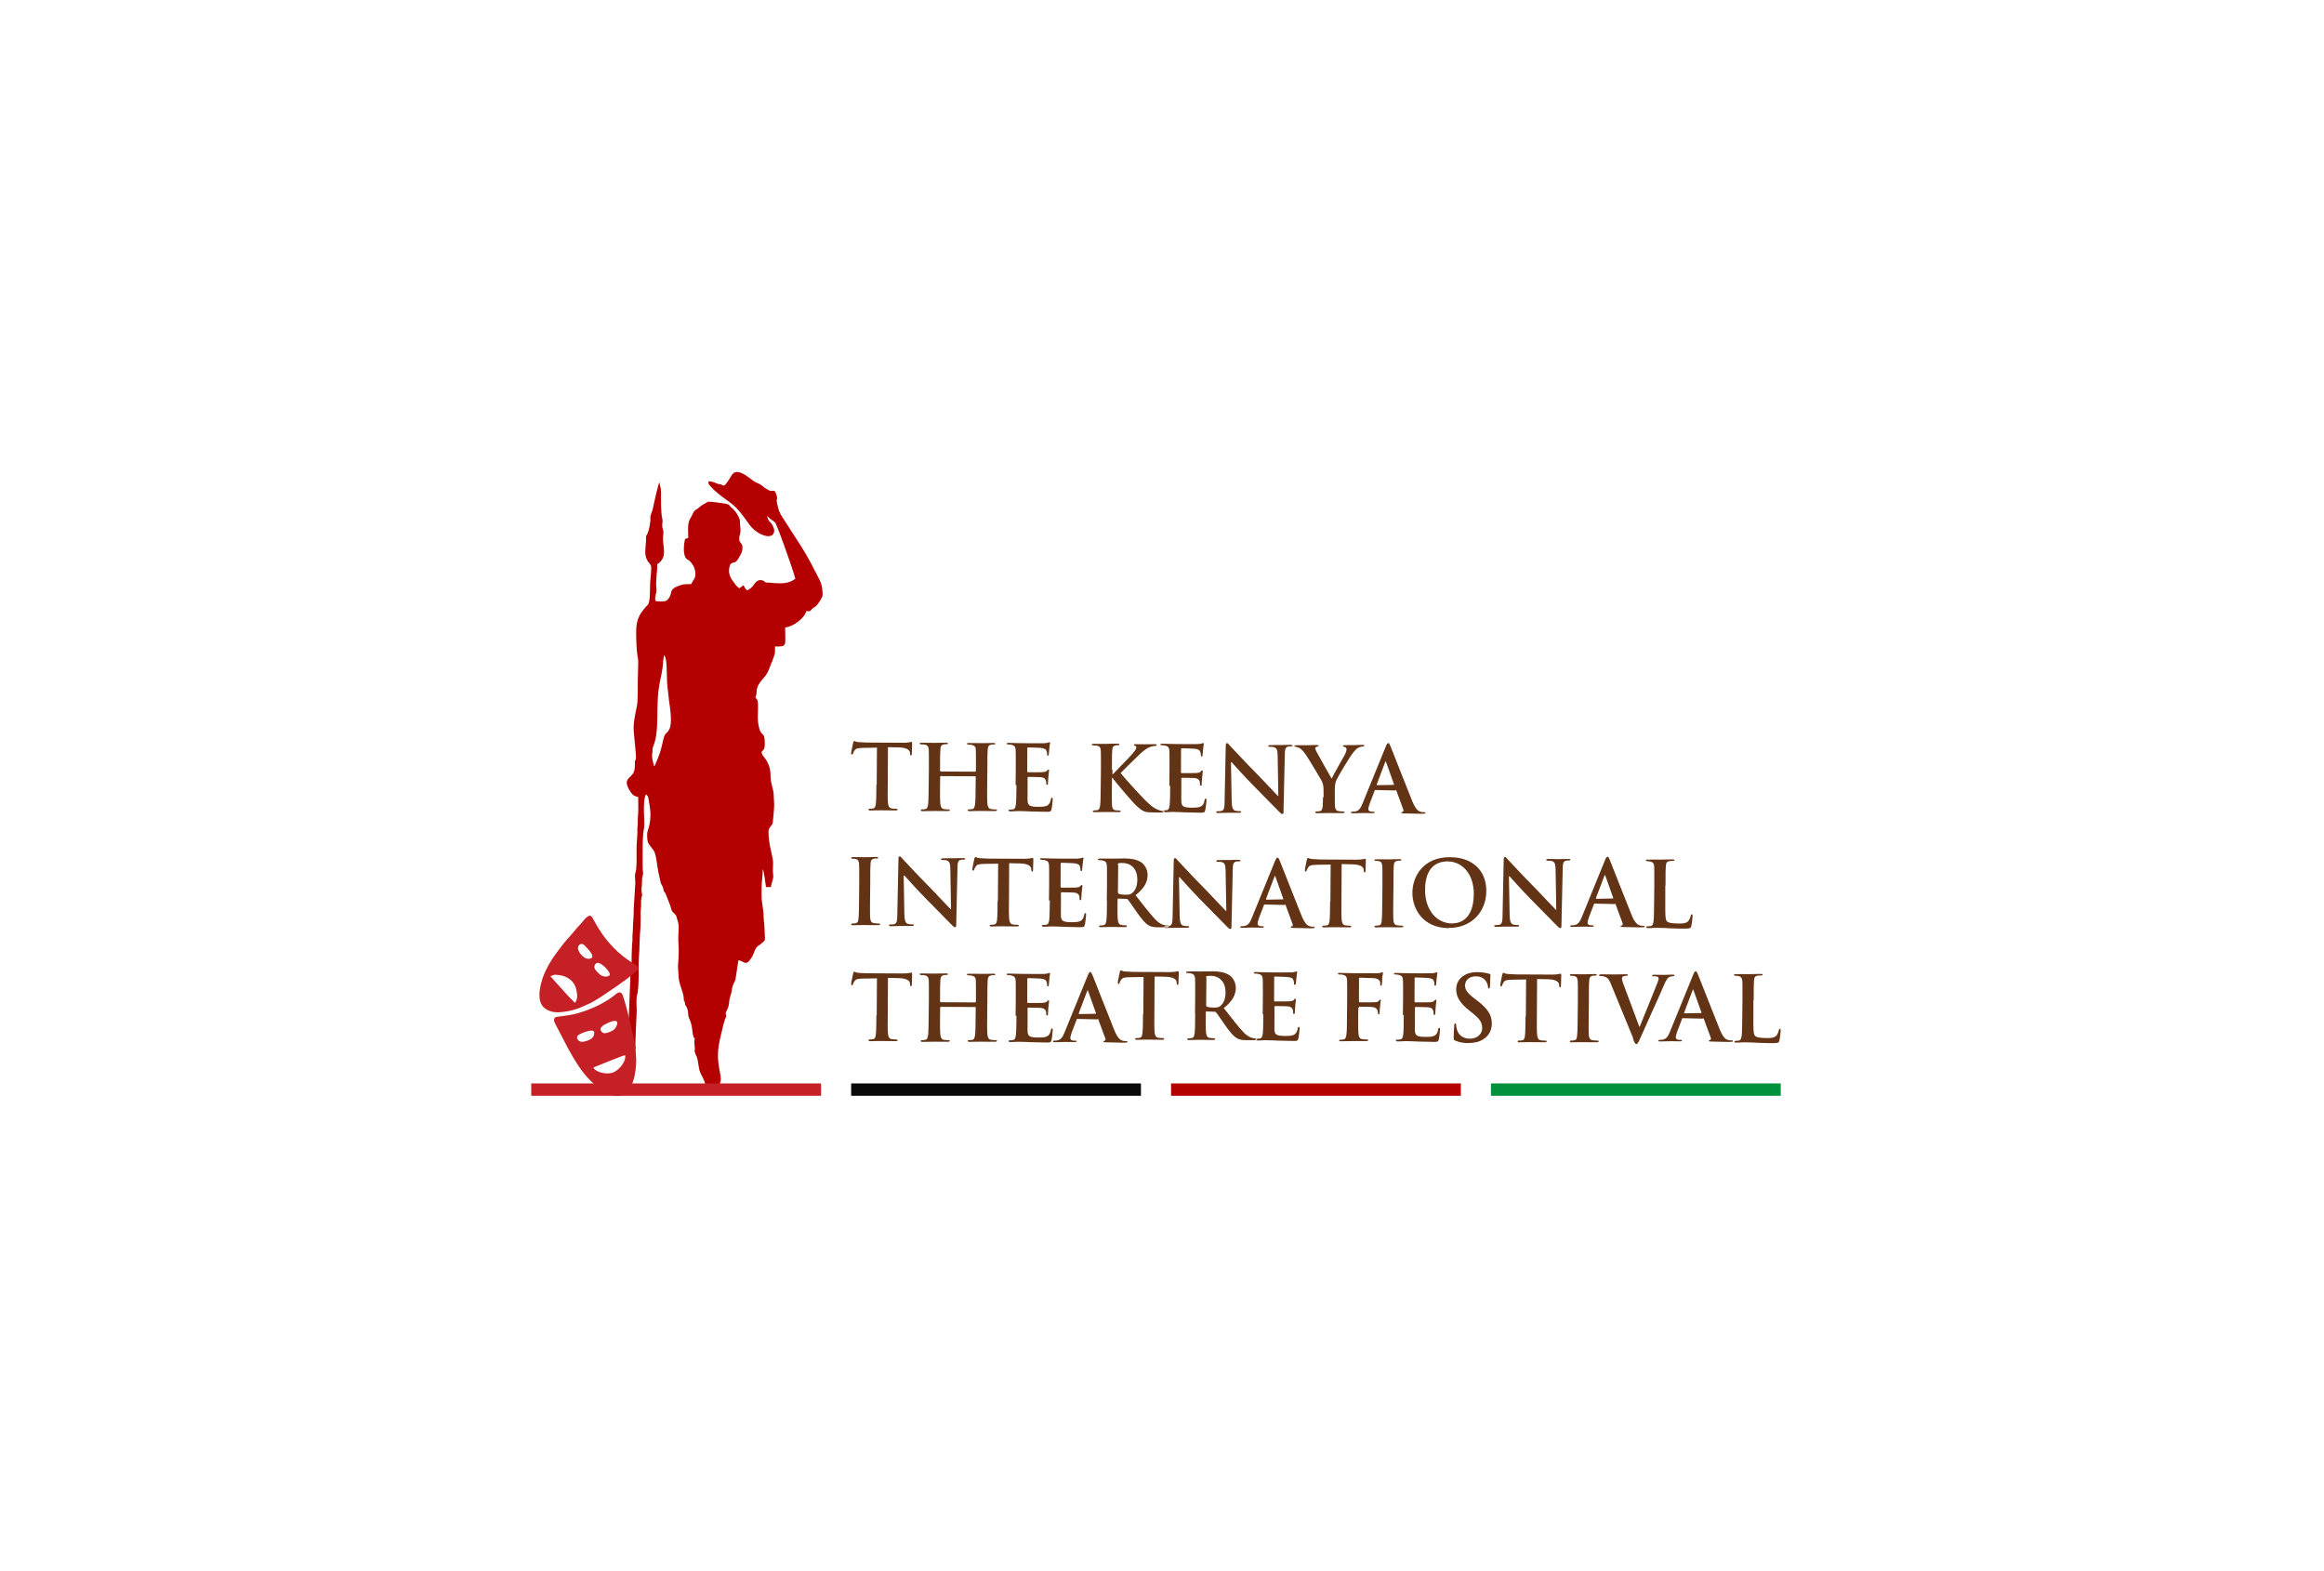 <?xml version="1.0" encoding="UTF-8" standalone="no"?>
<svg
   xmlns:dc="http://purl.org/dc/elements/1.1/"
   xmlns:cc="http://creativecommons.org/ns#"
   xmlns:rdf="http://www.w3.org/1999/02/22-rdf-syntax-ns#"
   xmlns:svg="http://www.w3.org/2000/svg"
   xmlns="http://www.w3.org/2000/svg"
   viewBox="0 0 1593.35 1077.19"
   height="1077.19"
   width="1593.35"
   xml:space="preserve"
   id="svg2"
   version="1.1"><defs
     id="defs6" /><g
     transform="matrix(1.333,0,0,1.333,0,-1.4403585e-5)"
     id="g10"><g
       id="g12"><path
         id="path14"
         style="fill:#633315;fill-opacity:1;fill-rule:evenodd;stroke:none"
         d="m 680.469,409.98 c -0.024,0.75 -0.031,2.708 -0.145,4.633 -0.125,1.391 -0.508,2.403 -1.41,2.575 -0.457,0.14 -1.004,0.156 -1.656,0.156 -0.547,0.015 -0.766,0.09 -0.719,0.422 0.027,0.441 0.352,0.496 1.004,0.496 1.738,-0.032 4.664,-0.078 5.863,-0.09 1.297,0.004 4.207,0.066 7.141,0.019 0.644,0.008 1.004,-0.156 0.953,-0.488 0.031,-0.207 -0.262,-0.367 -0.699,-0.336 -0.653,0 -1.723,-0.074 -2.348,-0.179 -1.371,-0.235 -1.754,-1.165 -1.836,-2.586 -0.097,-1.973 -0.09,-3.918 -0.074,-4.676 l -0.008,-3.785 c 0.039,-1.516 0.067,-2.918 0.692,-4.653 0.882,-2.015 7.394,-12.929 9,-14.707 1.07,-1.222 1.492,-1.797 2.546,-2.269 0.7,-0.317 1.614,-0.594 2.043,-0.52 0.539,-0.023 0.891,-0.172 0.84,-0.508 0.051,-0.316 -0.367,-0.382 -0.812,-0.355 -0.856,-0.035 -3.906,0.098 -5,0.121 -1.41,-0.023 -2.805,-0.039 -4.336,0.023 -0.547,0.024 -0.774,0.09 -0.824,0.403 -0.055,0.316 0.367,0.39 0.89,0.48 0.824,0.25 0.961,0.707 1,1.149 0,0.644 -0.234,1.367 -0.625,2.386 -0.676,1.403 -6.644,11.645 -7.043,12.77 -0.758,-1.32 -7.168,-12.59 -7.82,-13.887 -0.309,-0.699 -0.555,-1.179 -0.594,-1.613 -0.031,-0.438 0.235,-0.723 0.692,-0.863 0.679,-0.211 1.011,-0.254 1.05,-0.473 0.051,-0.309 -0.265,-0.359 -0.683,-0.434 -2.055,-0.031 -4.02,0.075 -5.012,0.118 -1.508,-0.036 -4.98,0.023 -5.84,-0.012 -0.551,0.012 -0.894,0.164 -0.933,0.379 0.046,0.332 0.363,0.383 0.683,0.437 0.547,-0.015 1.352,0.336 1.942,0.653 0.894,0.48 1.996,1.64 3.226,3.367 1.645,2.445 7.801,12.695 8.117,13.394 0.621,1.411 1.012,2.332 1.02,4.832 l 0.027,3.68 z m -47.078,-17.964 0.105,0.023 c 0.816,0.895 5.992,6.758 10.981,11.828 4.804,4.824 10.699,10.914 13.574,13.785 0.554,0.524 1.011,1.036 1.551,1.02 0.437,-0.035 0.625,-0.434 0.562,-1.418 l 0.66,-29.34 c 0.008,-2.594 0.399,-3.613 1.75,-3.922 0.555,-0.121 0.891,-0.172 1.414,-0.09 0.551,-0.015 0.895,-0.164 0.828,-0.398 -0.054,-0.336 -0.472,-0.41 -1.015,-0.391 -2.262,-0.058 -4.02,0.078 -4.559,0.09 -0.969,-0.051 -3.246,-0.004 -5.633,0.024 -0.652,-0.008 -1.199,0.015 -1.265,0.429 -0.055,0.313 0.133,0.457 0.785,0.465 0.644,0 1.734,-0.039 2.437,0.301 1.106,0.508 1.508,1.34 1.571,4.16 l 0.359,20.852 -0.219,-0.032 c -0.734,-0.773 -7.066,-7.484 -10.191,-10.718 -6.75,-6.778 -13.785,-14.473 -14.34,-15 -0.824,-0.891 -1.148,-1.493 -1.695,-1.477 -0.442,0.039 -0.653,0.645 -0.61,1.629 l -0.562,27.516 c -0.027,4.007 -0.262,5.371 -1.516,5.699 -0.687,0.211 -1.437,0.187 -2.082,0.187 -0.437,0.039 -0.773,0.086 -0.722,0.422 0.039,0.434 0.453,0.512 1,0.496 2.39,-0.031 4.558,-0.09 5,-0.121 0.863,0.039 2.707,0.031 5.738,0 0.652,0 1.09,-0.031 1.058,-0.473 0.051,-0.316 -0.261,-0.367 -0.808,-0.351 -0.758,-0.023 -1.613,-0.063 -2.438,-0.309 -0.918,-0.367 -1.578,-1.566 -1.613,-5.144 l -0.359,-19.547 z m -31.516,12.183 c -0.066,4.215 -0.039,7.895 -0.277,9.922 -0.235,1.363 -0.414,2.414 -1.41,2.57 -0.434,0.032 -1.004,0.161 -1.649,0.161 -0.551,0.011 -0.773,0.089 -0.73,0.418 -0.043,0.316 0.355,0.496 0.894,0.48 0.969,0.051 2.184,-0.059 3.164,-0.113 1.082,-0.028 2.176,-0.059 2.594,0.008 1.402,0.031 2.805,0.046 4.84,0.171 2.054,0.032 4.527,0.122 8.09,0.188 1.742,-0.035 2.16,0.039 2.484,-1.207 0.262,-0.93 0.594,-4.125 0.668,-5.195 -0.039,-0.438 0.031,-0.856 -0.406,-0.821 -0.313,-0.051 -0.457,0.137 -0.547,0.66 -0.324,1.899 -0.922,2.883 -2.102,3.438 -1.176,0.555 -3.125,0.555 -4.422,0.555 -4.75,-0.055 -5.507,-0.723 -5.492,-3.969 0,-1.297 -0.023,-5.633 0.039,-7.246 l -0.031,-3.68 c 0.055,-0.316 0.074,-0.43 0.301,-0.496 1.078,-0.031 5.722,0.105 6.578,0.141 1.695,0.179 2.324,0.945 2.601,1.855 0.122,0.563 0.122,1.215 0.157,1.656 -0.028,0.211 0.039,0.434 0.472,0.407 0.438,-0.04 0.407,-0.473 0.368,-0.918 0.054,-0.313 0.152,-2.137 0.211,-3.106 0.179,-2.344 0.414,-3.066 0.359,-3.402 0.055,-0.317 -0.156,-0.352 -0.359,-0.383 -0.219,-0.039 -0.481,0.238 -0.758,0.621 -0.403,0.473 -1.071,0.578 -2.278,0.691 -1.089,0.032 -6.406,0.106 -7.48,0.032 -0.313,-0.055 -0.293,-0.16 -0.352,-0.496 l 0.051,-11.789 c 0.055,-0.317 0.078,-0.422 0.301,-0.497 0.961,0.051 5.828,0.129 6.562,0.247 2.332,0.293 2.786,0.804 3.071,1.718 0.222,0.578 0.304,1.352 0.254,1.672 0.031,0.434 0.097,0.668 0.433,0.617 0.317,0.051 0.367,-0.265 0.406,-0.472 0.09,-0.528 0.223,-2.567 0.309,-3.09 0.149,-2.141 0.344,-2.649 0.395,-2.973 0.031,-0.211 -0.028,-0.433 -0.262,-0.359 -0.219,-0.039 -0.563,0.121 -0.793,0.187 -0.356,0.157 -1.125,0.239 -1.996,0.309 -0.887,0.066 -10.184,0 -11.582,-0.023 -0.653,0 -1.723,-0.075 -2.914,-0.059 -1.196,0.012 -2.477,-0.106 -3.774,-0.106 -0.644,0 -0.984,0.043 -1.035,0.36 -0.055,0.316 0.262,0.367 0.785,0.457 0.653,0.008 1.41,0.031 1.809,0.203 1.562,0.367 1.867,1.078 2.047,2.617 0.062,1.531 0.062,2.828 0.054,9.863 l -0.089,8.211 z m -29.984,-8.347 c 0,-7.036 0.007,-8.336 0.156,-9.829 0.055,-1.609 0.512,-2.398 1.742,-2.625 0.563,-0.117 0.785,-0.195 1.32,-0.097 0.434,-0.028 0.664,-0.102 0.614,-0.434 0.05,-0.316 -0.36,-0.39 -1.012,-0.39 -1.613,-0.059 -4.563,0.089 -5.656,0.121 -1.078,0.031 -3.996,-0.032 -6.496,-0.024 -0.645,0 -0.981,0.047 -1.036,0.36 0.055,0.339 0.266,0.367 0.797,0.457 0.645,0.007 1.403,0.031 1.821,0.097 1.562,0.375 1.871,1.082 2.05,2.625 0.059,1.532 0.059,2.828 0.051,9.856 l -0.097,8.215 c -0.09,4.312 -0.043,7.894 -0.286,9.914 -0.23,1.363 -0.39,2.316 -1.41,2.578 -0.433,0.031 -0.996,0.16 -1.648,0.152 -0.547,0.024 -0.774,0.09 -0.723,0.418 -0.051,0.316 0.356,0.496 0.895,0.481 1.843,-0.016 4.769,-0.059 5.863,-0.09 1.195,-0.016 4.105,0.047 6.707,0.054 0.547,-0.015 0.891,-0.175 0.84,-0.503 0.039,-0.211 -0.254,-0.368 -0.594,-0.317 -0.547,0.016 -1.613,-0.059 -2.25,-0.164 -1.152,-0.195 -1.523,-1.23 -1.617,-2.551 -0.098,-1.965 -0.121,-5.652 -0.039,-9.965 l 0.066,-4.214 0.211,0.035 0.524,0.742 c 0.961,1.359 10.058,12.219 12.136,13.98 1.981,1.743 3.203,2.813 5.766,3.039 0.961,0.051 1.824,0.098 3.234,0.114 l 3.996,0.035 c 0.864,0.031 1.11,-0.141 1.157,-0.457 0.05,-0.317 -0.254,-0.367 -0.594,-0.317 -0.547,0.024 -1.492,-0.14 -2.918,-0.71 -2.535,-0.969 -4.566,-3.047 -6.613,-5.016 -1.762,-1.711 -10.809,-11.582 -12.481,-13.817 1.582,-1.679 8.715,-8.589 10.141,-9.976 2.062,-1.918 3.621,-2.848 5.023,-3.473 0.918,-0.277 2.043,-0.515 2.688,-0.515 0.441,-0.039 0.668,-0.098 0.719,-0.422 0.05,-0.313 -0.36,-0.391 -0.79,-0.457 -1.402,-0.028 -4.019,0.074 -5.421,0.047 -1.289,0 -3.786,0.007 -4.747,-0.047 -0.546,0.015 -0.773,0.09 -0.718,0.422 -0.055,0.312 0.156,0.351 0.574,0.425 0.422,0.075 0.684,0.442 0.594,0.969 -0.024,0.758 -0.989,1.996 -2.325,3.5 -1.359,1.613 -8.16,8.469 -9.734,10.149 l -0.211,-0.036 0.039,-2.16 z m -49.09,7.902 c -0.067,4.215 -0.043,7.891 -0.285,9.918 -0.231,1.363 -0.411,2.422 -1.407,2.578 -0.437,0.031 -1,0.156 -1.652,0.148 -0.547,0.024 -0.766,0.09 -0.719,0.43 0.051,0.328 0.352,0.496 0.891,0.473 0.961,0.058 2.176,-0.063 3.16,-0.106 1.086,-0.031 2.18,-0.066 2.594,0.008 1.41,0.024 2.812,0.043 4.844,0.172 2.054,0.023 4.531,0.121 8.093,0.18 1.739,-0.032 2.16,0.039 2.477,-1.207 0.269,-0.93 0.59,-4.118 0.664,-5.192 -0.027,-0.433 0.039,-0.859 -0.395,-0.824 -0.316,-0.051 -0.457,0.145 -0.55,0.668 -0.321,1.891 -0.922,2.871 -2.098,3.434 -1.18,0.554 -3.129,0.554 -4.426,0.55 -4.754,-0.046 -5.504,-0.722 -5.496,-3.961 0.008,-1.296 -0.016,-5.632 0.035,-7.246 l -0.019,-3.691 c 0.05,-0.313 0.074,-0.418 0.289,-0.492 1.09,-0.032 5.73,0.105 6.586,0.148 1.703,0.18 2.332,0.938 2.609,1.852 0.121,0.554 0.121,1.215 0.16,1.652 -0.039,0.207 0.028,0.434 0.473,0.402 0.433,-0.027 0.402,-0.472 0.367,-0.906 0.051,-0.316 0.149,-2.137 0.203,-3.113 0.18,-2.348 0.418,-3.067 0.36,-3.395 0.05,-0.316 -0.161,-0.363 -0.368,-0.39 -0.211,-0.032 -0.472,0.238 -0.757,0.629 -0.407,0.472 -1.075,0.57 -2.282,0.691 -1.086,0.035 -6.406,0.102 -7.476,0.027 -0.317,-0.05 -0.301,-0.156 -0.352,-0.488 l 0.051,-11.789 c -0.051,-0.336 0.074,-0.426 0.301,-0.488 0.961,0.054 5.82,0.121 6.562,0.25 2.332,0.293 2.782,0.793 3.059,1.711 0.234,0.574 0.316,1.347 0.262,1.664 0.031,0.433 0.097,0.668 0.437,0.613 0.305,0.055 0.359,-0.262 0.402,-0.473 0.09,-0.523 0.219,-2.554 0.309,-3.089 0.145,-2.137 0.34,-2.649 0.391,-2.961 0.039,-0.211 -0.039,-0.438 -0.262,-0.368 -0.211,-0.031 -0.563,0.118 -0.789,0.188 -0.352,0.164 -1.125,0.238 -1.996,0.305 -0.883,0.07 -10.184,0.007 -11.586,-0.02 -0.645,0 -1.719,-0.074 -2.91,-0.062 -1.2,0.015 -2.477,-0.098 -3.774,-0.098 -0.652,0 -0.98,0.055 -1.035,0.367 -0.051,0.309 0.266,0.363 0.789,0.461 0.653,0 1.41,0.02 1.809,0.195 1.551,0.375 1.867,1.079 2.039,2.625 0.066,1.528 0.066,2.825 0.058,9.852 l -0.097,8.215 z m -39.059,-7.184 c -0.105,-0.023 -0.316,-0.054 -0.285,-0.261 l 0.055,-0.969 c 0.004,-7.043 0.011,-8.34 0.156,-9.824 0.059,-1.614 0.516,-2.403 1.746,-2.625 0.555,-0.121 1,-0.157 1.313,-0.106 0.546,-0.023 0.886,-0.066 0.824,-0.406 0.054,-0.313 -0.367,-0.391 -1.02,-0.391 -1.843,0.016 -4.769,0.055 -5.855,0.09 -1.297,-0.004 -4.215,-0.066 -6.707,-0.058 -0.653,0 -0.981,0.054 -0.938,0.382 -0.051,0.317 0.266,0.368 0.797,0.465 0.645,0 1.402,0.024 1.82,0.098 1.563,0.367 1.868,1.074 2.051,2.617 0.059,1.531 0.059,2.828 0.051,9.863 l -0.098,8.211 c -0.082,4.313 -0.039,7.899 -0.277,9.918 -0.227,1.371 -0.391,2.317 -1.41,2.578 -0.434,0.032 -0.996,0.157 -1.649,0.157 -0.55,0.015 -0.773,0.082 -0.722,0.421 0.054,0.329 0.355,0.497 0.894,0.481 1.844,-0.016 4.77,-0.055 5.856,-0.09 1.297,0 4.215,0.067 7.246,0.035 0.547,-0.015 0.894,-0.172 0.953,-0.492 0.031,-0.211 -0.262,-0.367 -0.699,-0.34 -0.653,0 -1.723,-0.074 -2.356,-0.179 -1.363,-0.231 -1.617,-1.254 -1.828,-2.586 -0.211,-1.989 -0.226,-5.664 -0.144,-9.993 l 0.046,-4.101 c 0.032,-0.211 0.157,-0.293 0.262,-0.285 l 17.738,0.097 c 0.106,0.024 0.317,0.051 0.286,0.262 l -0.047,4.109 c -0.067,4.211 -0.043,7.891 -0.278,9.918 -0.23,1.364 -0.418,2.414 -1.41,2.571 -0.441,0.039 -1.004,0.16 -1.656,0.16 -0.539,0.012 -0.766,0.09 -0.719,0.418 0.051,0.336 0.352,0.496 1.004,0.496 1.844,-0.016 4.793,-0.16 5.86,-0.09 1.296,0.008 4.214,0.067 7.242,0.035 0.547,-0.015 0.894,-0.172 0.945,-0.484 0.031,-0.219 -0.262,-0.371 -0.695,-0.34 -0.653,-0.008 -1.727,-0.082 -2.356,-0.187 -1.367,-0.231 -1.629,-1.247 -1.851,-2.473 -0.203,-1.988 -0.235,-5.672 -0.145,-9.992 l 0.098,-8.211 c 0.008,-7.043 0.015,-8.34 0.156,-9.832 0.063,-1.614 0.52,-2.403 1.75,-2.625 0.555,-0.121 0.996,-0.16 1.313,-0.098 0.546,-0.016 0.875,-0.07 0.824,-0.406 0.051,-0.317 -0.367,-0.383 -1.02,-0.383 -1.847,0.008 -4.793,0.156 -5.859,0.082 -1.297,0 -4.215,-0.059 -6.703,-0.051 -0.653,0 -0.985,0.043 -0.938,0.383 0.051,0.328 0.262,0.367 0.785,0.457 0.653,0 1.411,0.02 1.809,0.203 1.559,0.367 1.867,1.078 1.934,2.594 0.07,1.531 0.062,2.828 0.054,9.863 l -0.054,0.957 c -0.036,0.219 -0.157,0.301 -0.262,0.285 l -17.738,-0.097 z m -32.976,6.742 c -0.067,4.215 -0.039,7.891 -0.278,9.915 -0.129,1.386 -0.414,2.421 -1.41,2.582 -0.457,0.14 -1.004,0.156 -1.652,0.156 -0.547,0.015 -0.77,0.082 -0.719,0.422 0.047,0.328 0.344,0.492 0.887,0.476 1.844,-0.011 4.793,-0.156 5.855,-0.09 1.297,0 4.215,0.071 7.36,0.063 0.546,-0.024 0.89,-0.172 0.839,-0.512 0.036,-0.211 -0.261,-0.367 -0.699,-0.336 -0.644,0 -1.715,-0.074 -2.347,-0.179 -1.364,-0.235 -1.625,-1.254 -1.852,-2.477 -0.211,-1.988 -0.234,-5.668 -0.148,-9.988 l 0.101,-19.043 5.82,0.125 c 4.098,0.16 5.387,1.457 5.508,2.664 l 0.016,0.547 c 0.101,0.668 0.172,0.894 0.492,0.953 0.316,0.051 0.367,-0.262 0.438,-0.684 -0.016,-1.199 0.207,-4.41 0.164,-5.39 0,-0.645 -0.055,-0.985 -0.383,-0.93 -0.211,-0.039 -0.563,0.117 -1.231,0.223 -0.668,0.097 -1.769,0.242 -3.172,0.218 l -18.39,-0.097 c -1.508,-0.032 -3.328,-0.129 -4.613,-0.239 -1.176,-0.089 -1.633,-0.601 -1.965,-0.55 -0.313,-0.051 -0.367,0.265 -0.586,0.879 -0.067,0.421 -0.996,4.589 -1.02,5.347 0.016,0.539 0.09,0.766 0.422,0.719 0.313,0.055 0.457,-0.141 0.531,-0.563 0.067,-0.418 0.368,-0.906 0.813,-1.589 0.719,-1.071 1.82,-1.207 4.551,-1.282 l 6.945,-0.121 -0.129,19.254 z" /><path
         id="path16"
         style="fill:#633315;fill-opacity:1;fill-rule:evenodd;stroke:none"
         d="m 708.27,403.77 c -0.211,-0.032 -0.196,-0.141 -0.157,-0.352 l 4.313,-11.395 c 0.035,-0.207 0.179,-0.402 0.285,-0.382 0.105,0.023 0.172,0.25 0.172,0.25 l 4.101,11.519 c 0.09,0.121 -0.05,0.317 -0.261,0.285 l -8.582,0.157 z m 9.414,2.574 c 0.207,0.035 0.425,0.074 0.492,0.297 l 3.633,9.82 c 0.222,0.578 -0.055,0.961 -0.407,1.125 -0.441,0.035 -0.668,0.105 -0.621,0.434 -0.054,0.316 0.598,0.316 1.453,0.351 3.774,0.098 7.125,0.137 8.746,0.188 1.731,-0.028 2.176,-0.059 2.137,-0.493 0.055,-0.316 -0.262,-0.367 -0.594,-0.324 -0.546,0.024 -1.296,0 -1.91,-0.219 -0.929,-0.261 -2.332,-0.937 -4.109,-5.136 -2.91,-7.102 -10.285,-26.106 -11.363,-28.68 -0.473,-1.051 -0.715,-1.531 -1.149,-1.492 -0.433,0.031 -0.742,0.523 -1.281,1.836 l -11.887,29.168 c -0.937,2.328 -1.855,3.91 -3.961,4.203 -0.34,0.051 -0.992,0.043 -1.425,0.082 -0.434,0.027 -0.555,0.117 -0.602,0.336 0.031,0.433 0.25,0.472 0.894,0.472 2.391,-0.031 5.004,-0.121 5.543,-0.136 1.411,0.023 3.457,0.039 4.868,0.07 0.539,-0.023 0.765,-0.09 0.816,-0.406 0.055,-0.317 -0.156,-0.352 -0.695,-0.336 h -0.649 c -1.41,-0.024 -1.843,-0.641 -1.82,-1.395 -0.016,-0.55 0.293,-1.683 0.691,-2.808 l 2.528,-6.606 c 0.05,-0.316 0.179,-0.406 0.386,-0.359 l 10.352,0.238 z" /><path
         id="path18"
         style="fill:#633315;fill-opacity:1;fill-rule:evenodd;stroke:none"
         d="m 651.328,462.66 c -0.215,-0.031 -0.191,-0.144 -0.156,-0.351 l 4.32,-11.395 c 0.039,-0.215 0.172,-0.402 0.285,-0.391 0.106,0.024 0.172,0.25 0.172,0.25 l 4.102,11.528 c 0.09,0.121 -0.051,0.312 -0.262,0.277 l -8.586,0.172 z m 9.414,2.578 c 0.211,0.039 0.422,0.071 0.488,0.293 l 3.629,9.828 c 0.235,0.575 -0.05,0.957 -0.41,1.118 -0.437,0.027 -0.668,0.101 -0.617,0.433 0.055,0.336 0.594,0.317 1.457,0.36 3.664,0.082 7.125,0.128 8.742,0.187 1.742,-0.031 2.176,-0.066 2.141,-0.504 0.051,-0.312 -0.266,-0.367 -0.594,-0.312 -0.547,0.015 -1.297,-0.008 -1.922,-0.219 -0.929,-0.27 -2.324,-0.945 -4.101,-5.145 -2.91,-7.101 -10.289,-26.105 -11.364,-28.672 -0.472,-1.058 -0.711,-1.531 -1.144,-1.492 -0.445,0.035 -0.746,0.524 -1.293,1.836 l -11.887,29.16 c -0.937,2.332 -1.859,3.907 -3.961,4.2 -0.328,0.054 -0.98,0.054 -1.418,0.089 -0.433,0.04 -0.562,0.122 -0.597,0.332 0.035,0.434 0.238,0.481 0.89,0.481 2.387,-0.031 5.004,-0.129 5.543,-0.145 1.41,0.024 3.457,0.047 4.86,0.071 0.55,-0.016 0.773,-0.086 0.828,-0.399 0.05,-0.316 -0.16,-0.359 -0.7,-0.34 l -0.652,-0.007 c -1.402,-0.02 -1.836,-0.629 -1.816,-1.387 -0.016,-0.547 0.285,-1.688 0.691,-2.805 l 2.527,-6.605 c 0.051,-0.317 0.172,-0.406 0.391,-0.367 l 10.348,0.238 z m -54.129,-14.074 0.106,0.02 c 0.828,0.894 6,6.757 10.98,11.828 4.817,4.816 10.711,10.914 13.574,13.785 0.563,0.527 1.016,1.035 1.563,1.019 0.434,-0.027 0.613,-0.433 0.562,-1.418 l 0.653,-29.339 c 0.008,-2.594 0.398,-3.614 1.746,-3.922 0.562,-0.121 0.894,-0.172 1.426,-0.09 0.539,-0.016 0.89,-0.164 0.824,-0.399 -0.043,-0.336 -0.473,-0.402 -1.012,-0.386 -2.265,-0.063 -4.019,0.074 -4.558,0.09 -0.961,-0.063 -3.25,-0.016 -5.633,0.011 -0.645,0 -1.196,0.016 -1.27,0.438 -0.051,0.312 0.145,0.449 0.789,0.457 0.653,0 1.739,-0.031 2.446,0.301 1.101,0.507 1.5,1.339 1.558,4.16 l 0.36,20.851 -0.211,-0.031 c -0.743,-0.773 -7.063,-7.484 -10.2,-10.715 -6.75,-6.781 -13.785,-14.469 -14.339,-15 -0.817,-0.894 -1.149,-1.496 -1.696,-1.48 -0.433,0.031 -0.652,0.652 -0.597,1.636 l -0.563,27.508 c -0.031,4.008 -0.262,5.371 -1.508,5.703 -0.691,0.207 -1.441,0.188 -2.093,0.188 -0.434,0.035 -0.774,0.082 -0.719,0.418 0.027,0.437 0.457,0.512 0.996,0.496 2.394,-0.039 4.566,-0.098 5.012,-0.129 0.855,0.039 2.699,0.031 5.73,0 0.652,0.008 1.086,-0.027 1.055,-0.473 0.054,-0.312 -0.262,-0.367 -0.809,-0.351 -0.758,-0.024 -1.613,-0.059 -2.437,-0.309 -0.907,-0.367 -1.575,-1.566 -1.614,-5.144 l -0.359,-19.543 z m -31.699,-6.473 c -0.055,-0.332 0.09,-0.527 0.434,-0.683 0.457,-0.145 1.336,-0.211 2.511,-0.113 2.707,0.031 7.141,1.972 7.102,8.566 0.008,3.793 -1.34,5.945 -2.813,6.988 -0.859,0.617 -1.421,0.735 -3.269,0.75 -1.191,0.016 -2.578,-0.113 -3.488,-0.488 -0.297,-0.156 -0.387,-0.285 -0.403,-0.824 l 0.133,-14.16 z m -5.559,18.653 c -0.058,4.215 -0.039,7.894 -0.277,9.922 -0.234,1.363 -0.414,2.414 -1.41,2.57 -0.449,0.144 -0.996,0.16 -1.652,0.16 -0.547,0.016 -0.77,0.09 -0.719,0.418 0.055,0.34 0.351,0.488 0.894,0.481 1.844,-0.016 4.793,-0.157 5.653,-0.122 0.644,0 4.105,0.047 6.804,0.079 0.653,0 0.891,-0.176 0.946,-0.497 0.035,-0.21 -0.16,-0.351 -0.571,-0.421 -0.546,0.015 -1.613,-0.059 -2.25,-0.164 -1.367,-0.231 -1.628,-1.254 -1.839,-2.586 -0.2,-1.989 -0.223,-5.672 -0.141,-9.985 v -0.644 c 0.051,-0.317 0.18,-0.407 0.391,-0.367 l 4.086,0.156 c 0.339,-0.051 0.652,0 0.808,0.355 0.649,0.653 2.719,3.817 4.547,6.403 2.527,3.57 4.313,5.82 6.301,6.914 1.191,0.632 2.324,0.937 4.926,0.937 h 4.441 c 0.547,-0.019 0.879,-0.066 0.84,-0.508 0.039,-0.211 -0.156,-0.351 -0.578,-0.422 -0.328,0.047 -0.75,-0.019 -1.274,-0.109 -0.742,-0.121 -2.633,-0.445 -5.207,-3.16 -2.746,-2.953 -5.937,-7.07 -10.035,-12.313 4.75,-3.742 6.164,-6.968 6.211,-10.425 -0.008,-3.145 -1.875,-5.52 -3.137,-6.383 -2.519,-1.735 -5.609,-2.039 -8.527,-2.102 -1.402,-0.019 -5,0.129 -6.508,0.09 -0.969,-0.059 -3.902,-0.012 -6.39,-0.008 -0.645,0 -0.985,0.055 -1.036,0.371 -0.05,0.305 0.262,0.36 0.797,0.457 0.645,0 1.403,0.02 1.805,0.196 1.562,0.375 1.875,1.078 2.047,2.625 0.07,1.527 0.062,2.824 0.054,9.851 l -0.105,8.215 z m -29.406,-0.242 c -0.07,4.214 -0.039,7.898 -0.277,9.914 -0.234,1.367 -0.414,2.418 -1.41,2.574 -0.461,0.144 -1.008,0.156 -1.653,0.156 -0.547,0.016 -0.773,0.09 -0.718,0.422 0.043,0.336 0.351,0.496 0.89,0.48 0.969,0.051 2.184,-0.062 3.168,-0.113 1.078,-0.031 2.172,-0.058 2.594,0.016 1.402,0.023 2.805,0.035 4.836,0.164 2.055,0.031 4.531,0.121 8.086,0.187 1.738,-0.031 2.16,0.039 2.484,-1.207 0.262,-0.929 0.59,-4.117 0.664,-5.199 -0.027,-0.434 0.039,-0.855 -0.402,-0.816 -0.332,0.047 -0.457,0.136 -0.547,0.668 -0.324,1.89 -0.926,2.871 -2.102,3.433 -1.175,0.555 -3.121,0.555 -4.417,0.547 -4.754,-0.043 -5.512,-0.719 -5.497,-3.957 0,-1.297 -0.023,-5.633 0.036,-7.246 l -0.028,-3.691 c 0.051,-0.313 0.074,-0.426 0.297,-0.493 1.09,-0.039 5.723,0.106 6.586,0.149 1.703,0.172 2.324,0.937 2.602,1.851 0.121,0.555 0.121,1.207 0.16,1.653 -0.031,0.207 0.027,0.433 0.472,0.402 0.434,-0.027 0.403,-0.473 0.368,-0.906 0.05,-0.317 0.148,-2.137 0.211,-3.113 0.179,-2.348 0.41,-3.067 0.359,-3.403 0.051,-0.316 -0.16,-0.355 -0.359,-0.383 -0.211,-0.039 -0.481,0.239 -0.758,0.621 -0.406,0.481 -1.074,0.579 -2.282,0.7 -1.085,0.027 -6.406,0.097 -7.476,0.027 -0.316,-0.051 -0.293,-0.156 -0.352,-0.488 l 0.051,-11.797 c -0.047,-0.328 0.074,-0.418 0.301,-0.492 0.961,0.058 5.828,0.125 6.562,0.246 2.332,0.293 2.782,0.801 3.067,1.719 0.226,0.574 0.308,1.347 0.254,1.671 0.039,0.434 0.105,0.668 0.437,0.614 0.336,-0.043 0.367,-0.262 0.403,-0.473 0.089,-0.523 0.226,-2.562 0.308,-3.09 0.149,-2.137 0.344,-2.648 0.399,-2.961 0.031,-0.218 -0.039,-0.441 -0.262,-0.367 -0.211,-0.039 -0.563,0.117 -0.797,0.188 -0.352,0.156 -1.125,0.238 -1.996,0.304 -0.875,0.071 -10.176,0 -11.578,-0.019 -0.653,0 -1.727,-0.078 -2.91,-0.063 -1.192,0.016 -2.477,-0.097 -3.774,-0.097 -0.644,0 -0.98,0.046 -1.035,0.363 0.055,0.336 0.262,0.367 0.789,0.457 0.652,0.008 1.402,0.027 1.809,0.199 1.558,0.375 1.875,1.082 2.047,2.625 0.066,1.524 0.058,2.82 0.05,9.863 l -0.097,8.223 z m -26.836,-0.118 c -0.066,4.215 -0.047,7.895 -0.277,9.922 -0.129,1.387 -0.422,2.414 -1.41,2.571 -0.457,0.144 -1.004,0.16 -1.653,0.16 -0.546,0.011 -0.769,0.09 -0.726,0.418 0.055,0.336 0.351,0.488 0.894,0.48 1.844,-0.015 4.793,-0.156 5.856,-0.09 1.297,0.008 4.215,0.067 7.359,0.059 0.547,-0.016 0.891,-0.172 0.84,-0.5 0.035,-0.211 -0.262,-0.367 -0.699,-0.34 -0.645,0 -1.719,-0.074 -2.348,-0.18 -1.371,-0.23 -1.625,-1.25 -1.859,-2.48 -0.203,-1.988 -0.227,-5.672 -0.141,-9.984 l 0.098,-19.036 5.816,0.121 c 4.098,0.157 5.387,1.461 5.508,2.668 l 0.016,0.551 c 0.101,0.664 0.172,0.891 0.492,0.949 0.316,0.055 0.367,-0.261 0.437,-0.687 -0.015,-1.195 0.207,-4.402 0.157,-5.387 0,-0.652 -0.051,-0.98 -0.383,-0.937 -0.219,-0.028 -0.563,0.121 -1.231,0.234 -0.668,0.098 -1.769,0.231 -3.179,0.215 l -18.391,-0.09 c -1.508,-0.035 -3.328,-0.133 -4.617,-0.238 -1.172,-0.098 -1.629,-0.61 -1.961,-0.555 -0.313,-0.055 -0.367,0.262 -0.582,0.875 -0.078,0.43 -1,4.598 -1.016,5.348 0.016,0.551 0.09,0.773 0.422,0.722 0.317,0.051 0.457,-0.144 0.531,-0.562 0.071,-0.422 0.368,-0.914 0.813,-1.598 0.726,-1.074 1.828,-1.207 4.551,-1.285 l 6.953,-0.109 -0.137,19.242 z m -48.082,-12.722 0.106,0.023 c 0.824,0.891 6,6.758 10.976,11.828 4.817,4.813 10.711,10.91 13.578,13.785 0.555,0.524 1.012,1.036 1.559,1.02 0.434,-0.031 0.613,-0.434 0.562,-1.418 l 0.653,-29.34 c 0.015,-2.594 0.398,-3.613 1.746,-3.922 0.562,-0.121 0.894,-0.172 1.426,-0.082 0.547,-0.023 0.894,-0.172 0.824,-0.406 -0.043,-0.336 -0.473,-0.406 -1.02,-0.391 -2.257,-0.058 -4.019,0.075 -4.558,0.09 -0.961,-0.058 -3.246,-0.015 -5.633,0.016 -0.645,0 -1.191,0.015 -1.266,0.433 -0.054,0.317 0.141,0.461 0.786,0.461 0.652,0 1.742,-0.031 2.445,0.297 1.101,0.512 1.5,1.344 1.558,4.164 l 0.364,20.852 -0.211,-0.031 c -0.735,-0.774 -7.067,-7.485 -10.192,-10.719 -6.757,-6.781 -13.785,-14.469 -14.347,-15 -0.821,-0.891 -1.149,-1.492 -1.696,-1.477 -0.437,0.039 -0.652,0.653 -0.601,1.633 l -0.563,27.512 c -0.031,4.004 -0.261,5.371 -1.507,5.699 -0.692,0.211 -1.442,0.188 -2.094,0.188 -0.434,0.031 -0.762,0.082 -0.719,0.421 0.031,0.434 0.457,0.508 1.004,0.493 2.387,-0.028 4.562,-0.094 5.004,-0.125 0.863,0.035 2.699,0.031 5.738,0 0.645,0.007 1.078,-0.032 1.051,-0.473 0.051,-0.316 -0.266,-0.367 -0.813,-0.352 -0.757,-0.023 -1.613,-0.062 -2.437,-0.308 -0.906,-0.367 -1.574,-1.567 -1.613,-5.145 l -0.36,-19.547 z m -23.183,12.195 c -0.016,4.547 -0.098,8.215 -0.317,10.125 -0.117,1.379 -0.457,2.086 -1.347,2.258 -0.446,0.031 -1.008,0.156 -1.661,0.156 -0.539,0.016 -0.761,0.09 -0.718,0.422 0.054,0.336 0.351,0.496 0.894,0.48 1.844,-0.015 4.789,-0.16 5.856,-0.089 1.297,0.007 4.215,0.066 7.246,0.035 0.547,-0.016 0.89,-0.164 0.84,-0.5 0.035,-0.211 -0.262,-0.367 -0.805,-0.356 -0.652,-0.004 -1.723,-0.082 -2.352,-0.187 -1.367,-0.231 -1.668,-1.035 -1.882,-2.262 -0.211,-1.988 -0.122,-5.656 -0.106,-10.195 l 0.098,-8.219 c 0.008,-7.035 0.008,-8.332 0.156,-9.824 0.059,-1.613 0.516,-2.403 1.746,-2.625 0.563,-0.121 0.895,-0.172 1.418,-0.082 0.438,-0.039 0.774,-0.09 0.723,-0.43 0.051,-0.312 -0.371,-0.383 -1.024,-0.391 -1.73,0.032 -4.461,0.114 -5.652,0.129 -1.297,-0.007 -4.313,-0.09 -6.055,-0.058 -0.758,-0.024 -1.101,0.14 -1.14,0.351 0.046,0.336 0.242,0.481 0.789,0.457 0.547,-0.015 1.179,0.098 1.703,0.18 1.027,0.285 1.453,1.004 1.605,2.656 0.067,1.528 0.059,2.828 0.059,9.856 l -0.098,8.218 z" /><path
         id="path20"
         style="fill:#633315;fill-opacity:1;fill-rule:evenodd;stroke:none"
         d="m 710.949,463.566 c -0.015,4.547 -0.097,8.215 -0.308,10.125 -0.129,1.387 -0.465,2.086 -1.36,2.258 -0.433,0.039 -1.004,0.16 -1.648,0.16 -0.547,0.012 -0.774,0.09 -0.727,0.418 0.051,0.336 0.352,0.496 0.891,0.481 1.844,-0.016 4.793,-0.156 5.867,-0.09 1.297,0.008 4.215,0.066 7.242,0.035 0.547,-0.012 0.895,-0.164 0.848,-0.5 0.031,-0.211 -0.262,-0.367 -0.809,-0.351 -0.652,-0.008 -1.726,-0.086 -2.355,-0.188 -1.363,-0.226 -1.664,-1.035 -1.883,-2.266 -0.203,-1.988 -0.121,-5.656 -0.105,-10.195 l 0.097,-8.211 c 0.008,-7.043 0.016,-8.34 0.16,-9.832 0.059,-1.613 0.516,-2.398 1.746,-2.625 0.555,-0.121 0.891,-0.172 1.418,-0.082 0.434,-0.031 0.774,-0.09 0.719,-0.43 0.055,-0.312 -0.359,-0.382 -1.012,-0.386 -1.742,0.035 -4.457,0.109 -5.656,0.125 -1.297,-0.008 -4.312,-0.09 -6.051,-0.051 -0.75,-0.023 -1.109,0.133 -1.148,0.344 0.051,0.336 0.238,0.48 0.789,0.457 0.547,-0.016 1.176,0.097 1.699,0.179 1.035,0.286 1.457,1.012 1.614,2.657 0.062,1.531 0.062,2.828 0.054,9.855 l -0.09,8.219 z m -26.828,-0.117 c -0.07,4.215 -0.039,7.887 -0.277,9.914 -0.129,1.387 -0.414,2.422 -1.41,2.578 -0.457,0.145 -1.008,0.161 -1.653,0.161 -0.547,0.011 -0.769,0.082 -0.719,0.418 0.047,0.332 0.344,0.496 0.887,0.48 1.844,-0.016 4.789,-0.164 5.856,-0.09 1.297,0 4.215,0.067 7.359,0.059 0.547,-0.02 0.891,-0.172 0.84,-0.508 0.035,-0.211 -0.266,-0.367 -0.699,-0.34 -0.645,0 -1.719,-0.074 -2.348,-0.18 -1.363,-0.222 -1.629,-1.25 -1.852,-2.472 -0.21,-1.989 -0.226,-5.672 -0.152,-9.992 l 0.106,-19.043 5.82,0.128 c 4.098,0.157 5.387,1.454 5.508,2.665 l 0.011,0.546 c 0.106,0.668 0.176,0.891 0.497,0.954 0.316,0.05 0.367,-0.266 0.433,-0.684 -0.012,-1.199 0.211,-4.41 0.168,-5.395 0,-0.644 -0.055,-0.98 -0.383,-0.929 -0.211,-0.035 -0.562,0.121 -1.23,0.226 -0.668,0.098 -1.77,0.239 -3.172,0.219 l -18.391,-0.09 c -1.508,-0.039 -3.332,-0.129 -4.613,-0.242 -1.176,-0.09 -1.633,-0.598 -1.965,-0.547 -0.316,-0.051 -0.367,0.262 -0.586,0.879 -0.066,0.418 -0.996,4.59 -1.019,5.348 0.015,0.539 0.09,0.761 0.422,0.718 0.312,0.051 0.457,-0.144 0.531,-0.562 0.066,-0.422 0.367,-0.906 0.808,-1.59 0.723,-1.074 1.825,-1.207 4.555,-1.281 l 6.945,-0.121 -0.128,19.25 z" /><path
         id="path22"
         style="fill:#633315;fill-opacity:1;fill-rule:evenodd;stroke:none"
         d="m 747.113,475.012 c -8.859,-0.098 -14.273,-7.731 -14.136,-17.453 0.019,-11.579 6.156,-14.547 11.562,-14.497 7.574,-0.007 13.613,6.54 13.473,16.915 -0.114,13.402 -7.637,14.937 -10.875,14.929 z m -2.004,2.258 c 11.789,0.054 19.282,-8.309 19.352,-18.907 0.066,-10.597 -7.102,-17.453 -18.691,-17.468 -13.95,-0.098 -19.266,10.156 -19.329,18.156 -0.097,8.215 5.243,18.219 18.645,18.332 z" /><path
         id="path24"
         style="fill:#633315;fill-opacity:1;fill-rule:evenodd;stroke:none"
         d="m 856.629,455.379 c 0.008,-7.043 0.012,-8.34 0.156,-9.828 0.059,-1.61 0.516,-2.399 1.746,-2.629 0.555,-0.121 1.313,-0.098 1.86,-0.113 0.55,-0.016 0.886,-0.071 0.828,-0.407 0.051,-0.308 -0.367,-0.382 -1.016,-0.382 -1.844,0.007 -5.211,0.089 -6.297,0.113 -1.297,0 -4.215,-0.059 -6.39,0 -0.645,0 -0.985,0.043 -1.036,0.359 0.051,0.336 0.262,0.367 0.793,0.457 0.649,0.008 1.172,0.09 1.489,0.153 1.558,0.375 1.875,1.078 2.047,2.625 0.066,1.519 0.058,2.82 0.05,9.859 l -0.089,8.215 c -0.09,4.32 -0.036,7.898 -0.278,9.922 -0.23,1.363 -0.398,2.316 -1.41,2.574 -0.434,0.027 -1.004,0.156 -1.648,0.156 -0.547,0.016 -0.774,0.09 -0.723,0.418 0.047,0.34 0.348,0.496 0.894,0.481 0.969,0.054 2.184,-0.059 3.165,-0.114 1.082,-0.027 2.175,-0.058 2.593,0.016 1.946,0.008 3.563,0.062 5.703,0.211 2.055,0.031 4.508,0.234 7.883,0.148 2.391,-0.027 2.629,-0.199 2.914,-1.234 0.348,-1.344 0.723,-4.863 0.692,-5.297 -0.016,-0.547 -0.09,-0.773 -0.407,-0.824 -0.328,0.051 -0.472,0.246 -0.546,0.668 -0.141,0.84 -0.688,2.16 -1.239,2.82 -1.175,1.215 -3.035,1.328 -5.398,1.25 -3.668,-0.09 -4.817,-0.383 -5.567,-1.055 -0.945,-0.812 -0.929,-4.058 -0.89,-10.007 l 0.008,-8.332 z m -35.598,6.832 c -0.207,-0.039 -0.187,-0.145 -0.156,-0.359 l 4.32,-11.395 c 0.032,-0.211 0.172,-0.398 0.285,-0.383 0.098,0.024 0.172,0.25 0.172,0.25 l 4.094,11.52 c 0.09,0.125 -0.051,0.312 -0.262,0.285 l -8.578,0.164 z m 9.414,2.57 c 0.219,0.039 0.426,0.078 0.496,0.301 l 3.637,9.816 c 0.223,0.579 -0.062,0.969 -0.414,1.125 -0.434,0.039 -0.668,0.098 -0.613,0.438 0.043,0.328 0.59,0.312 1.453,0.351 3.766,0.106 7.125,0.129 8.738,0.18 1.742,-0.031 2.184,-0.058 2.145,-0.496 0.054,-0.312 -0.262,-0.367 -0.598,-0.312 -0.551,0.015 -1.301,-0.008 -1.914,-0.227 -0.93,-0.262 -2.324,-0.937 -4.102,-5.137 -2.91,-7.101 -10.289,-26.109 -11.363,-28.672 -0.472,-1.058 -0.719,-1.539 -1.156,-1.5 -0.434,0.028 -0.742,0.524 -1.281,1.844 l -11.879,29.16 c -0.946,2.332 -1.86,3.907 -3.969,4.2 -0.336,0.054 -0.984,0.054 -1.418,0.089 -0.441,0.032 -0.562,0.121 -0.598,0.332 0.028,0.434 0.239,0.473 0.891,0.481 2.387,-0.031 5.004,-0.129 5.543,-0.145 1.402,0.024 3.449,0.047 4.859,0.067 0.547,-0.012 0.774,-0.09 0.825,-0.403 0.054,-0.308 -0.157,-0.351 -0.696,-0.332 l -0.652,-0.007 c -1.41,-0.02 -1.84,-0.637 -1.817,-1.395 -0.023,-0.547 0.286,-1.68 0.692,-2.805 l 2.527,-6.597 c 0.051,-0.317 0.172,-0.407 0.383,-0.371 l 10.356,0.242 z m -54.121,-14.07 0.106,0.023 c 0.816,0.895 5.992,6.758 10.98,11.821 4.809,4.824 10.703,10.914 13.574,13.785 0.563,0.523 1.012,1.035 1.555,1.019 0.434,-0.031 0.621,-0.433 0.563,-1.418 l 0.66,-29.339 c 0.004,-2.594 0.394,-3.614 1.746,-3.922 0.554,-0.121 0.89,-0.172 1.418,-0.09 0.547,-0.016 0.89,-0.164 0.824,-0.399 -0.051,-0.336 -0.473,-0.41 -1.012,-0.39 -2.265,-0.059 -4.019,0.078 -4.562,0.09 -0.965,-0.051 -3.246,-0.004 -5.617,-0.09 -0.645,0 -1.192,0.015 -1.266,0.437 -0.055,0.313 0.141,0.457 0.793,0.457 0.648,0 1.734,-0.031 2.437,0.301 1.106,0.516 1.5,1.34 1.571,4.16 l 0.351,20.852 -0.211,-0.039 c -0.734,-0.77 -7.062,-7.485 -10.191,-10.715 -6.758,-6.781 -13.785,-14.469 -14.34,-15 -0.824,-0.895 -1.156,-1.492 -1.703,-1.481 -0.434,0.032 -0.652,0.649 -0.602,1.629 l -0.562,27.512 c -0.027,4.004 -0.262,5.367 -1.508,5.699 -0.687,0.211 -1.437,0.188 -2.09,0.188 -0.437,0.035 -0.765,0.09 -0.722,0.418 0.031,0.437 0.461,0.511 1.007,0.496 2.383,-0.031 4.559,-0.098 5,-0.129 0.864,0.039 2.711,0.031 5.739,0 0.644,0.008 1.082,-0.027 1.05,-0.473 0.051,-0.304 -0.261,-0.359 -0.8,-0.351 -0.75,-0.024 -1.614,-0.059 -2.446,-0.309 -0.91,-0.367 -1.578,-1.558 -1.613,-5.137 l -0.359,-19.55 z" /><path
         id="path26"
         style="fill:#633315;fill-opacity:1;fill-rule:evenodd;stroke:none"
         d="m 555,521.504 c -0.211,-0.027 -0.188,-0.141 -0.156,-0.352 l 4.32,-11.39 c 0.035,-0.219 0.172,-0.407 0.285,-0.383 0.098,0.012 0.172,0.238 0.172,0.238 l 4.094,11.528 c 0.09,0.121 -0.043,0.316 -0.262,0.277 l -8.582,0.164 z m 9.422,2.582 c 0.215,0.027 0.426,0.066 0.484,0.293 l 3.641,9.824 c 0.223,0.578 -0.063,0.961 -0.414,1.117 -0.434,0.032 -0.668,0.106 -0.617,0.434 -0.051,0.316 0.593,0.316 1.457,0.359 3.765,0.098 7.125,0.129 8.738,0.188 1.738,-0.035 2.18,-0.067 2.144,-0.5 0.051,-0.317 -0.261,-0.367 -0.601,-0.317 -0.547,0.016 -1.297,-0.007 -1.91,-0.218 -0.93,-0.27 -2.328,-0.942 -4.106,-5.137 -2.91,-7.102 -10.289,-26.106 -11.359,-28.672 -0.473,-1.059 -0.723,-1.531 -1.156,-1.492 -0.434,0.031 -0.743,0.523 -1.282,1.836 l -11.89,29.168 c -0.942,2.332 -1.86,3.902 -3.965,4.203 -0.34,0.043 -0.984,0.043 -1.418,0.082 -0.441,0.027 -0.563,0.117 -0.602,0.328 0.039,0.434 0.243,0.48 0.895,0.48 2.383,-0.031 5,-0.121 5.543,-0.14 1.402,0.019 3.449,0.043 4.859,0.066 0.547,-0.015 0.774,-0.082 0.825,-0.398 0.05,-0.317 -0.157,-0.352 -0.7,-0.336 h -0.652 c -1.402,-0.031 -1.836,-0.641 -1.813,-1.395 -0.023,-0.55 0.286,-1.687 0.688,-2.808 l 2.527,-6.606 c 0.055,-0.316 0.176,-0.406 0.383,-0.367 l 10.359,0.238 z m -41.621,-1.664 c -0.067,4.215 -0.043,7.887 -0.285,9.914 -0.231,1.363 -0.411,2.422 -1.407,2.578 -0.453,0.137 -1,0.16 -1.652,0.152 -0.547,0.02 -0.766,0.09 -0.719,0.426 -0.054,0.317 0.352,0.496 0.891,0.473 0.961,0.058 2.176,-0.059 3.16,-0.106 1.086,-0.031 2.18,-0.066 2.594,0.008 1.41,0.024 2.812,0.047 4.844,0.172 2.054,0.023 4.531,0.121 8.093,0.18 1.739,-0.028 2.16,0.039 2.477,-1.207 0.269,-0.93 0.59,-4.117 0.664,-5.188 -0.027,-0.437 0.039,-0.863 -0.395,-0.828 -0.316,-0.051 -0.457,0.145 -0.55,0.668 -0.321,1.891 -0.922,2.875 -2.098,3.438 -1.18,0.554 -3.129,0.554 -4.426,0.546 -4.754,-0.046 -5.504,-0.722 -5.496,-3.96 0.008,-1.297 -0.016,-5.633 0.035,-7.247 l -0.019,-3.687 c 0.05,-0.316 0.074,-0.422 0.289,-0.496 1.09,-0.031 5.73,0.105 6.586,0.148 1.703,0.18 2.332,0.938 2.609,1.856 0.121,0.554 0.121,1.215 0.16,1.648 -0.039,0.211 0.028,0.434 0.473,0.406 0.433,-0.031 0.402,-0.472 0.367,-0.91 0.051,-0.312 0.149,-2.136 0.203,-3.109 0.18,-2.348 0.418,-3.07 0.36,-3.399 0.05,-0.316 -0.161,-0.359 -0.368,-0.39 -0.211,-0.031 -0.472,0.238 -0.757,0.629 -0.407,0.472 -1.075,0.57 -2.282,0.691 -1.086,0.035 -6.406,0.106 -7.476,0.031 -0.317,-0.054 -0.301,-0.16 -0.352,-0.488 l 0.051,-11.793 c -0.051,-0.336 0.074,-0.426 0.301,-0.484 0.961,0.051 5.82,0.117 6.562,0.246 2.332,0.293 2.782,0.797 3.059,1.711 0.234,0.578 0.316,1.347 0.262,1.664 0.031,0.433 0.097,0.668 0.437,0.613 0.328,-0.043 0.359,-0.262 0.402,-0.469 0.09,-0.527 0.219,-2.558 0.309,-3.093 0.145,-2.137 0.34,-2.645 0.391,-2.961 0.039,-0.211 -0.039,-0.434 -0.262,-0.367 -0.211,-0.032 -0.563,0.121 -0.789,0.187 -0.352,0.164 -1.125,0.238 -1.996,0.309 -0.883,0.066 -10.184,0.007 -11.586,-0.024 -0.645,0 -1.719,-0.074 -2.91,-0.058 -1.2,0.011 -2.477,-0.098 -3.774,-0.098 -0.652,0 -0.98,0.051 -1.035,0.367 0.055,0.328 0.266,0.359 0.789,0.457 0.653,0 1.41,0.024 1.809,0.195 1.551,0.375 1.867,1.079 2.039,2.625 0.066,1.528 0.066,2.829 0.058,9.856 l -0.097,8.211 z m -39.059,-7.18 c -0.105,-0.023 -0.316,-0.051 -0.285,-0.262 l 0.055,-0.968 c 0.004,-7.043 0.011,-8.34 0.156,-9.824 0.059,-1.614 0.516,-2.399 1.746,-2.626 0.555,-0.121 1,-0.156 1.313,-0.105 0.546,-0.023 0.886,-0.074 0.824,-0.406 0.054,-0.313 -0.367,-0.387 -1.02,-0.387 -1.843,0.012 -4.769,0.051 -5.855,0.09 -1.297,-0.008 -4.215,-0.07 -6.707,-0.063 -0.653,0 -0.981,0.055 -0.938,0.383 0.055,0.34 0.266,0.367 0.797,0.465 0.645,0 1.402,0.023 1.82,0.098 1.563,0.367 1.868,1.074 2.051,2.617 0.059,1.531 0.059,2.828 0.051,9.863 l -0.098,8.211 c -0.082,4.313 -0.039,7.899 -0.277,9.918 -0.227,1.371 -0.391,2.316 -1.41,2.578 -0.434,0.031 -0.996,0.16 -1.649,0.16 -0.55,0.012 -0.773,0.082 -0.722,0.418 -0.051,0.317 0.355,0.496 0.894,0.481 1.844,-0.016 4.77,-0.055 5.856,-0.09 1.297,0 4.215,0.066 7.246,0.035 0.547,-0.012 0.894,-0.172 0.953,-0.492 0.031,-0.211 -0.262,-0.367 -0.699,-0.34 -0.653,0 -1.723,-0.074 -2.356,-0.18 -1.363,-0.23 -1.617,-1.25 -1.828,-2.586 -0.211,-1.988 -0.226,-5.664 -0.144,-9.992 l 0.046,-4.101 c 0.032,-0.211 0.157,-0.293 0.262,-0.285 l 17.738,0.097 c 0.106,0.024 0.317,0.055 0.286,0.262 l -0.047,4.113 c -0.067,4.207 -0.043,7.887 -0.278,9.914 -0.23,1.364 -0.418,2.414 -1.41,2.571 -0.457,0.144 -1.004,0.16 -1.656,0.16 -0.539,0.015 -0.766,0.09 -0.719,0.418 0.051,0.34 0.352,0.496 1.004,0.496 1.844,-0.016 4.793,-0.156 5.86,-0.09 1.296,0.008 4.214,0.066 7.242,0.035 0.547,-0.012 0.894,-0.172 0.945,-0.484 0.031,-0.219 -0.262,-0.367 -0.695,-0.34 -0.653,-0.008 -1.727,-0.082 -2.356,-0.188 -1.367,-0.23 -1.629,-1.242 -1.851,-2.472 -0.203,-1.989 -0.235,-5.672 -0.145,-9.992 l 0.098,-8.211 c 0.008,-7.043 0.015,-8.34 0.156,-9.832 0.063,-1.614 0.52,-2.403 1.75,-2.625 0.555,-0.122 0.996,-0.161 1.313,-0.098 0.546,-0.016 0.875,-0.07 0.824,-0.406 -0.055,-0.328 -0.367,-0.383 -1.02,-0.383 -1.847,0.008 -4.793,0.156 -5.859,0.082 -1.297,0 -4.215,-0.059 -6.703,-0.051 -0.653,0 -0.985,0.043 -0.938,0.383 -0.054,0.312 0.262,0.367 0.785,0.457 0.653,0 1.411,0.023 1.809,0.203 1.559,0.367 1.867,1.078 1.934,2.594 0.07,1.531 0.062,2.828 0.054,9.863 l -0.054,0.961 c -0.036,0.215 -0.157,0.297 -0.262,0.285 l -17.738,-0.097 z m -32.976,6.735 c -0.067,4.214 -0.039,7.89 -0.278,9.914 -0.129,1.39 -0.414,2.425 -1.41,2.582 -0.457,0.14 -1.004,0.156 -1.652,0.156 -0.547,0.016 -0.77,0.082 -0.719,0.422 -0.051,0.312 0.344,0.496 0.887,0.48 1.844,-0.015 4.793,-0.16 5.855,-0.09 1.297,0 4.215,0.067 7.36,0.059 0.546,-0.023 0.89,-0.172 0.839,-0.512 0.036,-0.207 -0.261,-0.367 -0.699,-0.336 -0.644,0 -1.715,-0.074 -2.347,-0.179 -1.364,-0.235 -1.625,-1.254 -1.852,-2.477 -0.211,-1.984 -0.234,-5.668 -0.148,-9.988 l 0.101,-19.043 5.82,0.129 c 4.098,0.156 5.387,1.453 5.508,2.66 l 0.016,0.547 c 0.101,0.668 0.172,0.894 0.492,0.953 0.316,0.055 0.367,-0.262 0.438,-0.68 -0.016,-1.203 0.207,-4.41 0.164,-5.394 0,-0.645 -0.055,-0.981 -0.383,-0.93 -0.211,-0.039 -0.563,0.121 -1.231,0.227 -0.668,0.097 -1.769,0.238 -3.172,0.214 l -18.39,-0.097 c -1.508,-0.028 -3.328,-0.125 -4.613,-0.239 -1.176,-0.089 -1.633,-0.601 -1.965,-0.546 -0.313,-0.055 -0.367,0.261 -0.586,0.875 -0.067,0.421 -0.996,4.589 -1.02,5.347 0.016,0.543 0.09,0.766 0.422,0.723 0.313,0.051 0.457,-0.145 0.531,-0.563 0.067,-0.421 0.368,-0.91 0.813,-1.589 0.719,-1.075 1.82,-1.211 4.551,-1.286 l 6.945,-0.117 -0.129,19.25 z" /><path
         id="path28"
         style="fill:#633315;fill-opacity:1;fill-rule:evenodd;stroke:none"
         d="m 839.844,534.105 c 0.816,2.192 1.144,2.79 1.777,2.903 0.652,0 0.981,-0.699 2.203,-3.414 1.043,-2.317 3.309,-7.34 6.293,-14.09 2.594,-5.731 3.781,-8.238 5.602,-12.586 1.254,-2.926 1.937,-3.781 2.558,-4.223 0.84,-0.504 1.825,-0.562 2.266,-0.593 0.441,-0.028 0.773,-0.082 0.719,-0.418 0.054,-0.317 -0.36,-0.383 -1.02,-0.391 -1.402,-0.023 -3.594,0.148 -4.351,0.129 -0.653,0 -2.594,-0.008 -4.868,-0.07 -0.851,-0.036 -1.312,0.097 -1.265,0.437 -0.055,0.305 0.367,0.383 0.808,0.352 0.653,0 1.297,0.007 1.914,0.218 0.407,0.18 0.563,0.532 0.614,0.86 0.039,0.445 -0.196,1.156 -0.41,1.777 -1.164,3.047 -7.293,18.031 -9.34,23.094 l -0.207,-0.039 -7.883,-21.156 c -0.699,-1.633 -1.016,-2.977 -1.016,-3.637 -0.027,-0.434 0.129,-0.735 0.496,-0.996 0.368,-0.266 1.036,-0.371 1.793,-0.356 0.434,-0.035 0.668,-0.105 0.719,-0.418 0.055,-0.316 -0.473,-0.406 -1.019,-0.39 -2.278,0.043 -4.559,0.097 -5.75,0.105 -1.614,-0.062 -4.215,-0.066 -6.707,-0.062 -0.653,0 -1.2,0.015 -1.266,0.437 -0.055,0.313 0.133,0.457 0.57,0.426 0.442,-0.035 1.086,-0.035 1.805,0.195 1.652,0.496 2.437,0.953 3.512,3.528 l 11.562,28.16 z m -28.383,-11.421 c -0.012,4.543 -0.098,8.211 -0.313,10.117 -0.121,1.387 -0.457,2.086 -1.351,2.258 -0.442,0.035 -1.004,0.156 -1.656,0.156 -0.539,0.015 -0.766,0.082 -0.719,0.422 0.051,0.328 0.351,0.484 0.89,0.476 1.844,-0.011 4.793,-0.156 5.864,-0.09 1.301,0.008 4.215,0.071 7.246,0.039 0.547,-0.015 0.894,-0.171 0.84,-0.503 0.039,-0.215 -0.254,-0.368 -0.801,-0.36 -0.652,0 -1.727,-0.074 -2.356,-0.179 -1.367,-0.231 -1.664,-1.043 -1.882,-2.266 -0.211,-1.988 -0.121,-5.652 -0.106,-10.192 l 0.098,-8.218 c 0.008,-7.043 0.015,-8.34 0.156,-9.828 0.063,-1.61 0.52,-2.399 1.75,-2.625 0.563,-0.118 0.891,-0.172 1.418,-0.09 0.434,-0.028 0.77,-0.082 0.719,-0.418 0.051,-0.317 -0.367,-0.391 -1.012,-0.391 -1.742,0.039 -4.465,0.106 -5.656,0.121 -1.297,0 -4.215,-0.066 -6.051,-0.054 -0.758,-0.02 -1.105,0.136 -1.141,0.355 0.043,0.328 0.239,0.473 0.786,0.457 0.55,-0.016 1.179,0.098 1.703,0.18 1.035,0.285 1.457,1.004 1.605,2.648 0.067,1.528 0.067,2.824 0.059,9.86 l -0.098,8.214 z m -26.824,-0.122 c -0.071,4.208 -0.047,7.891 -0.278,9.915 -0.129,1.386 -0.421,2.421 -1.41,2.582 -0.461,0.132 -1.008,0.156 -1.652,0.148 -0.547,0.023 -0.774,0.09 -0.727,0.422 0.051,0.336 0.352,0.492 0.891,0.48 1.848,-0.007 4.793,-0.16 5.859,-0.093 1.297,0.007 4.215,0.07 7.356,0.062 0.551,-0.016 0.894,-0.164 0.84,-0.504 0.039,-0.211 -0.262,-0.367 -0.696,-0.336 -0.644,0 -1.718,-0.074 -2.347,-0.179 -1.371,-0.235 -1.629,-1.254 -1.852,-2.485 -0.211,-1.98 -0.226,-5.668 -0.152,-9.988 l 0.105,-19.035 5.821,0.125 c 4.093,0.152 5.386,1.457 5.503,2.664 l 0.016,0.547 c 0.106,0.668 0.172,0.894 0.496,0.953 0.317,0.051 0.367,-0.262 0.434,-0.692 -0.016,-1.191 0.211,-4.402 0.16,-5.382 0,-0.653 -0.055,-0.985 -0.383,-0.938 -0.219,-0.031 -0.562,0.121 -1.23,0.231 -0.668,0.097 -1.77,0.234 -3.172,0.218 l -18.391,-0.089 c -1.508,-0.047 -3.332,-0.137 -4.621,-0.239 -1.168,-0.097 -1.629,-0.601 -1.957,-0.558 -0.316,-0.051 -0.367,0.265 -0.586,0.879 -0.074,0.429 -0.996,4.597 -1.012,5.347 0.016,0.547 0.09,0.774 0.422,0.719 0.313,0.055 0.457,-0.133 0.531,-0.563 0.067,-0.418 0.368,-0.906 0.809,-1.597 0.727,-1.071 1.832,-1.207 4.555,-1.281 l 6.953,-0.114 -0.137,19.254 z m -29.102,13.883 c 2.488,-0.007 5.055,-0.433 7.356,-1.89 3.398,-2.129 4.375,-5.317 4.398,-8.024 0,-4.441 -1.961,-7.582 -7.508,-11.89 l -1.343,-0.989 c -3.833,-2.925 -4.852,-4.621 -4.934,-6.683 0.043,-2.813 2.129,-4.836 5.578,-4.793 3.039,-0.028 4.313,1.383 5.031,2.258 0.977,1.254 1.164,2.695 1.203,3.128 0.012,0.547 0.067,0.879 0.5,0.84 0.34,-0.043 0.496,-0.351 0.563,-1.418 0.09,-3.668 0.195,-4.941 0.195,-5.593 0.055,-0.309 -0.238,-0.473 -0.668,-0.547 -1.242,-0.317 -3.105,-0.848 -6.133,-0.828 -6.496,-0.02 -10.785,3.578 -10.8,8.777 0,3.793 1.73,7.012 6.789,11.008 l 2.097,1.66 c 3.817,3.035 4.532,5.203 4.469,7.477 0.008,2.488 -2.082,5.273 -6.32,5.308 -2.91,-0.058 -5.625,-1.273 -6.668,-4.699 -0.188,-0.797 -0.449,-1.809 -0.36,-2.336 -0.046,-0.336 -0.082,-0.77 -0.503,-0.848 -0.329,0.055 -0.524,0.563 -0.532,1.211 -0.023,0.754 -0.277,3.524 -0.285,6.117 0.031,1.09 0.098,1.321 0.93,1.571 2.012,0.883 4.117,1.234 6.816,1.265 z M 722.023,522.09 c -0.066,4.207 -0.043,7.898 -0.285,9.914 -0.222,1.367 -0.41,2.418 -1.41,2.574 -0.457,0.141 -1.004,0.156 -1.656,0.156 -0.547,0.024 -0.766,0.09 -0.719,0.422 0.051,0.336 0.352,0.492 0.891,0.481 0.961,0.058 2.176,-0.063 3.16,-0.114 1.086,-0.031 2.18,-0.062 2.594,0.016 1.41,0.02 2.812,0.035 4.843,0.172 2.055,0.023 4.532,0.113 8.094,0.18 1.731,-0.039 2.16,0.035 2.477,-1.207 0.269,-0.93 0.59,-4.118 0.664,-5.192 -0.028,-0.441 0.039,-0.863 -0.395,-0.824 -0.316,-0.055 -0.457,0.133 -0.547,0.668 -0.324,1.891 -0.925,2.871 -2.101,3.434 -1.18,0.562 -3.129,0.554 -4.426,0.546 -4.746,-0.043 -5.504,-0.718 -5.496,-3.957 0.008,-1.3 -0.016,-5.632 0.035,-7.246 l -0.019,-3.691 c 0.05,-0.313 0.074,-0.418 0.289,-0.496 1.089,-0.035 5.73,0.105 6.586,0.152 1.703,0.172 2.332,0.938 2.609,1.852 0.121,0.562 0.121,1.215 0.16,1.648 -0.039,0.211 0.027,0.438 0.473,0.406 0.433,-0.035 0.402,-0.472 0.367,-0.906 0.051,-0.316 0.148,-2.137 0.203,-3.105 0.18,-2.348 0.418,-3.067 0.359,-3.407 0.051,-0.312 -0.16,-0.351 -0.367,-0.382 -0.211,-0.028 -0.472,0.242 -0.758,0.625 -0.406,0.48 -1.074,0.578 -2.281,0.695 -1.086,0.031 -6.406,0.105 -7.476,0.031 -0.317,-0.051 -0.301,-0.156 -0.352,-0.496 l 0.051,-11.797 c -0.051,-0.328 0.074,-0.418 0.301,-0.496 0.961,0.063 5.82,0.129 6.562,0.25 2.332,0.293 2.781,0.801 3.059,1.715 0.234,0.578 0.316,1.351 0.261,1.676 0.032,0.433 0.098,0.664 0.438,0.613 0.328,-0.047 0.359,-0.262 0.402,-0.473 0.09,-0.523 0.219,-2.566 0.309,-3.089 0.152,-2.137 0.34,-2.649 0.39,-2.961 0.04,-0.219 -0.039,-0.446 -0.261,-0.368 -0.211,-0.039 -0.563,0.118 -0.789,0.188 -0.352,0.156 -1.125,0.238 -1.996,0.305 -0.883,0.07 -10.184,0 -11.586,-0.024 -0.645,0 -1.719,-0.074 -2.91,-0.058 -1.2,0.015 -2.473,-0.09 -3.774,-0.098 -0.644,0 -0.98,0.047 -1.035,0.359 0.055,0.34 0.266,0.367 0.789,0.465 0.652,0 1.41,0.024 1.809,0.195 1.55,0.375 1.867,1.082 2.039,2.625 0.066,1.532 0.066,2.821 0.058,9.856 l -0.105,8.219 z m -23.046,-3.922 c -0.051,-0.332 0.074,-0.422 0.285,-0.383 0.758,0.024 5.738,0 6.902,0.203 1.477,0.246 2.098,1.004 2.309,1.688 0.226,0.578 0.238,1.125 0.293,1.461 0.043,0.332 0.097,0.668 0.328,0.593 0.437,-0.039 0.511,-0.449 0.48,-0.894 0.055,-0.313 0.09,-2.473 0.254,-3.426 0.145,-1.484 0.348,-2.648 0.375,-2.859 0.055,-0.313 -0.027,-0.434 -0.262,-0.36 -0.312,-0.05 -0.351,0.161 -0.613,0.43 -0.43,0.578 -1.109,0.785 -1.988,0.856 -0.652,0 -1.297,0 -2.07,0.082 l -5.946,-0.039 c -0.316,-0.051 -0.301,-0.157 -0.371,-0.391 l 0.024,-11.578 c -0.016,-0.547 0.105,-0.629 0.445,-0.684 l 7.101,0.235 c 1.715,0.082 2.676,0.777 3.114,1.402 0.312,0.695 0.304,1.348 0.238,1.769 0.016,0.547 0.082,0.774 0.422,0.719 0.312,0.055 0.367,-0.254 0.441,-0.683 0.09,-0.524 0.231,-3.313 0.203,-3.758 0.196,-1.153 0.411,-1.77 0.36,-2.106 0.035,-0.211 -0.137,-0.457 -0.36,-0.383 -0.218,-0.039 -0.457,0.137 -0.812,0.301 -0.457,0.133 -1.004,0.157 -1.883,0.223 -1.078,0.031 -10.492,-0.051 -12.336,-0.035 -0.644,-0.008 -1.719,-0.074 -2.918,-0.063 -1.191,0.016 -2.594,-0.011 -3.765,-0.097 -0.653,-0.004 -1.086,0.031 -1.055,0.472 -0.055,0.317 0.367,0.383 0.808,0.356 0.645,0 1.403,0.019 1.809,0.203 1.559,0.367 1.875,1.078 2.047,2.617 0.066,1.527 0.059,2.824 0.051,9.859 l -0.09,8.215 c 0.008,4.438 -0.035,7.899 -0.277,9.914 -0.231,1.371 -0.411,2.422 -1.411,2.582 -0.457,0.141 -1.004,0.157 -1.648,0.157 -0.547,0.015 -0.668,0.105 -0.707,0.308 0.031,0.442 0.355,0.492 1.008,0.492 1.73,-0.027 4.664,-0.074 5.855,-0.089 1.192,-0.016 4.102,0.046 7.043,0.007 0.645,0 0.996,-0.156 1.051,-0.472 0.027,-0.211 -0.16,-0.352 -0.813,-0.36 -0.644,0 -1.714,-0.074 -2.347,-0.179 -1.363,-0.235 -1.625,-1.254 -1.836,-2.586 -0.203,-1.989 -0.156,-5.446 -0.156,-9.879 l 0.082,-3.668 z m -49.2,3.441 c -0.066,4.215 -0.043,7.899 -0.277,9.922 -0.234,1.367 -0.422,2.418 -1.41,2.574 -0.457,0.141 -1.004,0.157 -1.656,0.157 -0.543,0.015 -0.766,0.09 -0.723,0.422 0.055,0.336 0.355,0.488 0.894,0.48 0.961,0.051 2.176,-0.062 3.165,-0.113 1.082,-0.031 2.175,-0.063 2.589,0.015 1.407,0.02 2.813,0.036 4.844,0.164 2.055,0.032 4.531,0.122 8.094,0.188 1.73,-0.031 2.156,0.035 2.48,-1.207 0.262,-0.93 0.594,-4.125 0.661,-5.199 -0.032,-0.434 0.039,-0.856 -0.399,-0.817 -0.336,0.043 -0.457,0.133 -0.547,0.668 -0.32,1.891 -0.922,2.871 -2.101,3.434 -1.176,0.555 -3.125,0.555 -4.422,0.547 -4.75,-0.051 -5.508,-0.719 -5.5,-3.957 0.008,-1.301 -0.016,-5.641 0.039,-7.246 l -0.024,-3.692 c 0.055,-0.312 0.075,-0.426 0.301,-0.496 1.078,-0.035 5.723,0.106 6.578,0.145 1.703,0.179 2.332,0.945 2.61,1.859 0.121,0.555 0.121,1.207 0.156,1.652 -0.035,0.207 0.031,0.434 0.473,0.403 0.437,-0.028 0.406,-0.473 0.367,-0.907 0.054,-0.316 0.152,-2.144 0.203,-3.113 0.187,-2.347 0.422,-3.066 0.359,-3.406 0.055,-0.313 -0.156,-0.352 -0.359,-0.383 -0.219,-0.035 -0.481,0.242 -0.758,0.633 -0.402,0.48 -1.07,0.578 -2.277,0.695 -1.09,0.031 -6.407,0.098 -7.481,0.031 -0.312,-0.05 -0.293,-0.156 -0.351,-0.496 l 0.054,-11.796 c -0.047,-0.329 0.075,-0.418 0.297,-0.497 0.961,0.063 5.828,0.129 6.563,0.25 2.332,0.293 2.785,0.801 3.07,1.715 0.223,0.578 0.305,1.352 0.254,1.676 0.031,0.434 0.098,0.664 0.434,0.613 0.332,-0.05 0.367,-0.261 0.511,-0.449 0.09,-0.531 0.215,-2.566 0.301,-3.09 0.149,-2.136 0.344,-2.656 0.395,-2.972 0.031,-0.207 -0.028,-0.434 -0.262,-0.368 -0.211,-0.035 -0.555,0.122 -0.785,0.196 -0.356,0.16 -1.125,0.242 -2.004,0.308 -0.879,0.067 -10.18,0 -11.582,-0.023 -0.645,-0.008 -1.715,-0.082 -2.91,-0.067 -1.192,0.024 -2.465,-0.097 -3.762,-0.097 -0.652,-0.008 -0.984,0.047 -1.035,0.359 -0.055,0.317 0.261,0.367 0.785,0.457 0.644,0 1.402,0.024 1.801,0.203 1.558,0.368 1.875,1.082 2.047,2.618 0.07,1.531 0.062,2.828 0.062,9.863 l -0.098,8.211 z m -29.488,-18.871 c -0.047,-0.336 0.098,-0.523 0.441,-0.679 0.458,-0.145 1.336,-0.211 2.512,-0.114 2.699,0.024 7.133,1.965 7.094,8.567 0.008,3.785 -1.332,5.937 -2.805,6.988 -0.867,0.613 -1.422,0.734 -3.269,0.75 -1.192,0.016 -2.578,-0.113 -3.496,-0.488 -0.297,-0.157 -0.379,-0.285 -0.395,-0.824 l 0.133,-14.168 z m -5.559,18.653 c -0.066,4.218 -0.039,7.898 -0.277,9.918 -0.234,1.371 -0.414,2.421 -1.41,2.578 -0.457,0.144 -1.004,0.16 -1.652,0.16 -0.547,0.012 -0.77,0.082 -0.719,0.418 -0.051,0.316 0.351,0.496 0.894,0.48 1.836,-0.015 4.793,-0.156 5.645,-0.121 0.652,0 4.105,0.047 6.812,0.074 0.653,0 0.891,-0.171 0.954,-0.492 0.027,-0.211 -0.161,-0.355 -0.579,-0.422 -0.546,0.024 -1.613,-0.05 -2.242,-0.164 -1.375,-0.234 -1.629,-1.254 -1.84,-2.586 -0.203,-1.98 -0.222,-5.672 -0.14,-9.984 v -0.652 c 0.051,-0.317 0.172,-0.407 0.39,-0.36 l 4.086,0.149 c 0.317,0.054 0.653,0.008 0.809,0.359 0.648,0.652 2.711,3.82 4.547,6.399 2.527,3.57 4.312,5.82 6.293,6.914 1.191,0.64 2.332,0.937 4.933,0.945 l 4.434,-0.008 c 0.547,-0.012 0.883,-0.066 0.848,-0.5 0.031,-0.211 -0.164,-0.355 -0.578,-0.422 -0.336,0.055 -0.758,-0.023 -1.274,-0.105 -0.742,-0.125 -2.633,-0.449 -5.207,-3.157 -2.746,-2.96 -5.945,-7.078 -10.035,-12.324 4.75,-3.734 6.164,-6.965 6.211,-10.414 -0.016,-3.144 -1.875,-5.523 -3.145,-6.383 -2.519,-1.734 -5.601,-2.043 -8.519,-2.101 -1.41,-0.024 -5,0.121 -6.516,0.082 -0.961,-0.051 -3.902,-0.016 -6.391,0 -0.644,0 -0.984,0.047 -1.035,0.359 0.051,0.34 0.262,0.367 0.789,0.457 0.653,0.008 1.411,0.032 1.805,0.203 1.563,0.368 1.867,1.082 2.051,2.618 0.058,1.531 0.058,2.828 0.051,9.863 l -0.09,8.215 z m -26.828,-0.118 c -0.066,4.215 -0.039,7.891 -0.277,9.915 -0.129,1.386 -0.414,2.421 -1.41,2.578 -0.457,0.144 -1.004,0.16 -1.649,0.16 -0.55,0.015 -0.773,0.082 -0.722,0.418 -0.051,0.316 0.355,0.488 0.886,0.48 1.844,-0.015 4.793,-0.164 5.856,-0.09 1.301,0 4.215,0.067 7.359,0.063 0.547,-0.024 0.891,-0.176 0.84,-0.512 0.039,-0.211 -0.262,-0.367 -0.699,-0.336 -0.645,0 -1.715,-0.078 -2.348,-0.183 -1.363,-0.231 -1.625,-1.25 -1.851,-2.473 -0.211,-1.988 -0.231,-5.672 -0.149,-9.992 l 0.106,-19.039 5.82,0.125 c 4.094,0.16 5.383,1.457 5.504,2.664 l 0.016,0.547 c 0.105,0.668 0.171,0.89 0.492,0.953 0.316,0.051 0.371,-0.262 0.437,-0.684 -0.015,-1.199 0.211,-4.41 0.164,-5.39 0,-0.649 -0.05,-0.985 -0.382,-0.93 -0.211,-0.039 -0.563,0.117 -1.231,0.223 -0.668,0.097 -1.769,0.242 -3.172,0.218 l -18.39,-0.09 c -1.508,-0.039 -3.329,-0.128 -4.614,-0.242 -1.176,-0.09 -1.633,-0.597 -1.965,-0.547 -0.312,-0.05 -0.367,0.254 -0.582,0.879 -0.07,0.418 -1,4.59 -1.019,5.348 0.012,0.539 0.09,0.766 0.418,0.719 0.316,0.054 0.457,-0.141 0.531,-0.563 0.07,-0.418 0.367,-0.906 0.813,-1.59 0.718,-1.074 1.82,-1.214 4.55,-1.281 l 6.946,-0.121 -0.129,19.254 z" /><path
         id="path30"
         style="fill:#633315;fill-opacity:1;fill-rule:evenodd;stroke:none"
         d="m 901.988,514.289 c 0.008,-7.043 0.008,-8.34 0.157,-9.832 0.058,-1.605 0.519,-2.398 1.742,-2.625 0.562,-0.121 1.316,-0.098 1.859,-0.113 0.547,-0.02 0.875,-0.067 0.824,-0.403 0.051,-0.316 -0.367,-0.382 -1.011,-0.39 -1.848,0.015 -5.215,0.09 -6.309,0.121 -1.297,0 -4.207,-0.07 -6.391,0 -0.644,-0.008 -0.98,0.043 -1.035,0.359 0.055,0.336 0.262,0.367 0.789,0.457 0.653,0 1.176,0.098 1.492,0.149 1.559,0.367 1.868,1.082 2.047,2.617 0.059,1.531 0.059,2.828 0.051,9.863 l -0.094,8.211 c -0.093,4.32 -0.047,7.899 -0.285,9.918 -0.234,1.371 -0.39,2.324 -1.41,2.578 -0.445,0.039 -1.008,0.16 -1.66,0.16 -0.547,0.012 -0.766,0.09 -0.719,0.418 0.051,0.336 0.352,0.489 0.891,0.481 0.961,0.051 2.176,-0.059 3.16,-0.113 1.086,-0.036 2.18,-0.059 2.594,0.007 1.949,0.008 3.57,0.067 5.707,0.219 2.054,0.02 4.508,0.223 7.883,0.149 2.386,-0.032 2.632,-0.204 2.918,-1.239 0.335,-1.347 0.718,-4.859 0.691,-5.293 -0.024,-0.547 -0.09,-0.773 -0.406,-0.824 -0.332,0.051 -0.473,0.238 -0.547,0.664 -0.145,0.844 -0.692,2.156 -1.238,2.82 -1.176,1.211 -3.047,1.329 -5.407,1.247 -3.668,-0.083 -4.808,-0.383 -5.558,-1.051 -0.946,-0.817 -0.938,-4.055 -0.895,-10.004 l 0.008,-8.34 z m -35.59,6.832 c -0.207,-0.027 -0.195,-0.141 -0.156,-0.351 l 4.313,-11.391 c 0.039,-0.211 0.179,-0.406 0.285,-0.383 0.105,0.02 0.172,0.246 0.172,0.246 l 4.101,11.52 c 0.09,0.121 -0.051,0.316 -0.261,0.285 l -8.579,0.156 z m 9.414,2.574 c 0.211,0.032 0.426,0.075 0.497,0.301 l 3.629,9.816 c 0.226,0.579 -0.051,0.961 -0.407,1.126 -0.441,0.039 -0.668,0.105 -0.621,0.433 -0.051,0.317 0.602,0.317 1.453,0.356 3.774,0.101 7.125,0.132 8.746,0.187 1.735,-0.031 2.176,-0.062 2.137,-0.496 0.055,-0.316 -0.262,-0.367 -0.59,-0.324 -0.547,0.023 -1.297,0 -1.914,-0.215 -0.93,-0.266 -2.332,-0.938 -4.109,-5.141 -2.91,-7.101 -10.281,-26.105 -11.363,-28.679 -0.473,-1.047 -0.711,-1.528 -1.149,-1.493 -0.433,0.032 -0.742,0.528 -1.281,1.84 l -11.887,29.168 c -0.937,2.324 -1.851,3.906 -3.961,4.199 -0.336,0.051 -0.988,0.043 -1.426,0.082 -0.433,0.032 -0.554,0.122 -0.597,0.336 0.027,0.438 0.246,0.473 0.89,0.473 2.395,-0.027 5.004,-0.117 5.543,-0.133 1.41,0.02 3.457,0.035 4.868,0.067 0.539,-0.024 0.765,-0.09 0.816,-0.407 0.055,-0.312 -0.156,-0.351 -0.695,-0.336 h -0.645 c -1.41,-0.023 -1.848,-0.636 -1.824,-1.394 -0.016,-0.547 0.293,-1.68 0.691,-2.805 l 2.528,-6.609 c 0.05,-0.313 0.179,-0.406 0.39,-0.359 l 10.348,0.238 z" /><path
         id="path32"
         style="fill:#b40000;fill-opacity:1;fill-rule:evenodd;stroke:none"
         d="m 372.434,249.816 c -0.68,-0.156 -1.145,-0.492 -1.813,-0.687 -0.976,-0.293 -1.027,-0.039 -2.027,-0.488 -1.102,-0.496 -2.641,-1.125 -4.11,-1.125 -0.285,1.191 -0.043,1.433 0.743,2.398 l 2.281,2.324 c 0.367,0.348 0.515,0.43 0.898,0.766 0.383,0.34 0.602,0.535 1.016,0.879 1.976,1.672 4.027,3.031 6.101,4.574 4.36,3.242 6.977,7.367 10.141,11.633 4.008,5.398 12.535,8.168 12.535,2.754 0,-1.223 -1.058,-3.082 -1.637,-3.813 -0.496,-0.605 -0.914,-0.785 -1.265,-1.461 -0.309,-0.601 -0.641,-1.433 -0.66,-2.265 l 0.679,0.789 c 0.258,0.269 0.473,0.492 0.75,0.711 2.77,2.199 2.25,0.683 3.922,4.867 1.149,2.875 2.149,5.715 3.203,8.527 1.262,3.367 5.25,14.813 5.887,17.559 -0.605,0.156 -0.859,0.539 -1.594,0.914 -0.668,0.344 -1.105,0.527 -1.781,0.742 -2.976,0.953 -7.055,0.563 -10.055,0.262 -1.382,-0.141 -1.476,0.258 -2.421,-0.508 -0.543,-0.434 -0.098,-0.316 -0.887,-0.586 -2.332,-0.801 -3.539,0.621 -4.981,2.59 -0.441,0.605 -0.75,0.98 -1.304,1.406 -0.578,0.438 -1.051,0.844 -1.891,1.035 -0.457,-0.328 -1.508,-1.879 -1.672,-2.511 -0.652,0.171 -0.562,0.285 -1.168,0.714 -0.437,0.297 -0.75,0.485 -1.133,0.75 -1.343,-0.902 -2.296,-2.386 -3.234,-3.683 -1.027,-1.41 -2.004,-3.074 -2.004,-5.324 0,-1.157 0.309,-2.934 0.895,-3.512 1.32,-1.313 2.371,0.121 3.996,-2.91 1.043,-1.934 2.027,-2.977 2.027,-5.52 0,-2.429 -1.68,-2.281 -1.68,-4.394 0,-2.789 1.118,-2.207 0.473,-6.969 -0.211,-1.535 0.125,-2.203 -0.414,-3.57 -0.781,-1.981 -1.785,-3.465 -3.246,-4.911 -0.453,-0.445 -0.766,-0.585 -1.141,-0.953 -0.437,-0.433 -0.652,-1.058 -1.187,-1.336 l -1.313,-0.359 c -1.551,-0.344 -7.957,-1.23 -9.09,-1.066 -0.5,0.078 -0.195,0.039 -0.597,0.316 l -2.055,1.109 c -1.574,0.84 -2.215,1.914 -3.496,2.582 -1.426,0.75 -1.547,1.762 -2.512,3.563 -0.652,1.223 -0.879,1.312 -1.336,2.855 -0.644,2.192 -0.277,5.528 -0.277,8.102 -0.578,0.301 -0.945,0.457 -1.672,0.621 -0.555,2.387 -1.32,8.176 0.774,10.207 0.605,0.602 1.714,0.625 3.125,3.047 0.339,0.293 2.746,4.703 0.554,7.738 -0.508,0.637 -0.84,1.539 -1.32,2.25 -2.309,0 -3.516,-0.105 -5.367,0.496 -6.25,2.024 -4.215,3.508 -5.672,6.043 -1.731,2.981 -2.723,2.258 -6.75,2.258 -1.445,0 -0.254,-4.043 -0.125,-4.527 0.289,-1.117 -0.086,-2.657 -0.086,-4.051 0,-3.797 0.625,-7.172 0.625,-10.469 6.125,-4.105 1.957,-9.863 3.098,-15.562 0.32,-1.614 -0.586,-2.567 -0.586,-4.328 0,-1.645 0.398,-2.086 0.023,-3.571 -0.758,-3.023 -0.66,-10.097 -0.644,-13.187 0.011,-2.067 -0.422,-3.629 -0.836,-5.442 -0.645,0.922 -3.02,11.692 -3.231,12.891 -0.324,1.828 -0.894,2.715 -1.289,4.156 -0.219,0.801 -0.031,1.746 -0.113,2.594 -0.242,2.266 -0.66,4.734 -1.492,6.684 -0.008,0.019 -0.188,0.418 -0.204,0.425 -0.75,1.403 -0.414,-0.179 -0.578,3.805 -0.164,3.645 -1.093,6.457 0.84,9.84 0.692,1.207 1.875,1.738 1.875,3.57 0,3.336 -0.621,6.074 -0.621,9.629 0,2.266 0,7.754 -1.035,9.223 -0.375,0.535 -0.75,0.797 -1.207,1.308 -0.164,0.18 -0.164,0.188 -0.293,0.336 l -0.293,0.344 c -3.246,3.871 -4.297,6.691 -4.297,12.449 0,3.211 0.188,9.422 0.711,12.274 0.227,1.222 0.348,1.242 0.34,2.804 l -0.219,9.629 c 0.016,2.102 0.039,10.649 -0.359,12.621 -0.813,4.075 -1.996,8.59 -1.735,13.336 0.129,2.309 1.344,12.832 1.157,13.914 -0.18,1.063 -0.61,1.387 -0.586,2.27 0.047,1.637 0.062,3.519 -0.496,4.824 -1.485,3.512 -6.336,3.277 -1.672,10.32 1.09,1.633 1.785,2.098 3.902,2.594 0,3.512 0.172,7.555 -0.18,10.711 -0.089,0.801 -0.031,1.867 -0.031,2.699 0.008,1.207 -0.156,1.532 -0.219,2.504 -0.043,0.887 0.032,1.848 0.008,2.731 -0.074,2.535 -0.426,5.363 -0.426,7.953 0.008,3.515 0.141,7.484 -0.226,10.875 l -0.524,2.211 c -0.16,0.668 0.118,3.418 0.118,4.492 l -0.809,13.223 c -0.098,0.914 0,1.98 -0.031,2.91 -0.067,2.324 -0.434,5.535 -0.418,7.957 0.008,1.273 -0.156,1.711 -0.219,2.723 -0.043,0.878 0.039,1.843 0.008,2.722 -0.031,1.094 -0.223,1.426 -0.223,2.715 0.012,2.121 -0.211,3.391 -0.203,5.453 0,1.883 -0.016,3.766 0,5.656 0,0.387 0.027,0.907 0.02,1.274 -0.059,1.574 -0.289,0.621 -0.582,1.515 l -0.922,23.977 c -0.325,2.391 -0.356,5.453 -0.356,8.016 -0.008,1.847 -0.375,3.57 -0.215,5.437 0.106,1.188 0.59,1.188 0.832,2.094 0.661,-0.156 2.625,-0.406 3.352,-0.426 -0.426,-0.879 0.008,-6.781 0,-8.582 l 0.391,-8.828 c 0.312,-2.856 -0.27,-6.246 0.05,-9.149 0.098,-0.945 0.481,-1.546 0.594,-2.55 0.578,-4.934 0.418,-9.891 0.426,-14.856 0,-1.972 0.445,-6.172 0.43,-8.793 l 0.238,-5.832 c 0.406,-3.609 0.398,-7.906 0.383,-11.965 -0.008,-1.281 0.187,-1.617 0.218,-2.714 0.043,-1.5 -0.097,-2.946 0.204,-4.418 0.132,-0.668 0.293,-0.907 0.304,-1.243 0.055,-0.722 -0.297,-1.769 -0.32,-2.722 -0.016,-1.149 0.223,-1.449 0.23,-2.715 0.008,-5.051 0.543,-4.043 0.625,-5.672 0.036,-0.832 -0.218,-1.719 -0.218,-2.918 0,-4.762 -0.254,-16.695 0.691,-20.465 0.668,-2.679 -1.082,-13.113 0.988,-17.426 1.395,0.93 1.27,2.438 1.621,4.239 1.997,10.254 -0.996,13.726 -0.996,16.277 0,5.074 0.508,4.512 3.262,8.25 1.469,1.984 1.801,8.09 2.512,11.309 l 1.238,5.668 c 0.578,1.074 1.176,1.882 1.363,3.242 0.164,1.168 0.204,0.773 0.743,1.558 0.593,0.856 0.992,2.176 1.382,3.227 0.59,1.59 1.43,3.367 1.852,5.062 0.043,0.18 0.156,0.692 0.223,0.825 0.543,1.304 2.222,1.922 2.519,3.343 0.274,1.336 0.828,2.469 0.985,3.625 0.253,1.813 0.066,2.399 0.046,4.133 -0.039,2.692 -0.234,3.703 -0.007,6.508 0.222,2.699 0.097,7.102 -0.168,9.445 -0.239,2.153 0.121,4.625 0.179,6.457 0.137,4.297 1.93,7.047 2.614,11 0.101,0.625 0.035,0.985 0.117,1.547 0.203,1.426 0.047,-0.121 0.48,1.2 0.211,0.628 0.039,0.855 0.254,1.417 0.113,0.293 0.422,0.563 0.66,1.012 1.141,2.137 0.586,4.352 1.239,5.672 1.882,3.793 1.492,6.539 2.257,9.465 0.309,1.215 0.121,0.262 0.758,1.133 -0.531,2.269 0.031,3.476 0.008,5.449 -0.008,0.969 -0.219,0.926 -0.039,1.508 0.75,2.484 1.141,1.215 2.012,7.187 0.246,1.707 0.464,2.789 1.222,4.223 1.125,2.113 2.086,4.086 2.664,6.547 h 0.043 c 1.059,-0.008 1.282,-0.16 2.063,-0.203 1.019,-0.051 0.988,0.203 2.078,0.203 1.066,0 1.141,-0.211 2.301,-0.211 0.57,-2.461 1.531,-2.274 0.691,-6.547 -1.5,-7.645 -1.648,-11.805 0.317,-19.664 0.734,-2.918 1.296,-5.836 2.261,-8.625 0.086,-0.234 0.504,-1.164 0.504,-1.172 0,-2.293 -0.847,-0.883 0.352,-3.211 1.613,-3.156 0.781,-4.305 1.769,-7.23 0.676,-2 0.578,-1.672 0.864,-3.75 0.324,-2.391 1.597,-3.883 1.808,-4.887 l 1.485,-9.813 c 3.226,0.27 3.511,3.543 6.789,-1.379 1.453,-2.191 1.476,-5.101 3.972,-6.496 0.758,-0.425 0.172,-0.027 0.731,-0.523 2.922,-2.672 2.121,-0.449 1.91,-8.777 -0.031,-1.59 -0.418,-3.832 -0.426,-5.43 -0.031,-3.883 -1.043,-7.055 -1.043,-10.477 v -3.765 c 0,-3.645 0.621,-6.606 0.621,-10.043 0.668,0.758 1.387,7.965 1.672,9.211 h 2.516 c 0.179,-2.16 1.511,-4.2 1.144,-6.586 -0.394,-2.481 0.25,-5.309 -0.207,-7.754 -0.91,-4.82 -2.191,-8.938 -2.191,-13.934 0,-1.613 0.457,-2.054 1.164,-3.015 1.144,-1.567 0.965,-1.2 1.168,-3.235 0.262,-2.636 0.594,-5.629 0.594,-8.203 0,-1.469 -0.211,-2.297 -0.204,-3.765 0.024,-4.161 -1.703,-6.426 -1.679,-10.891 0.035,-6.578 -3.715,-9.727 -4.043,-10.395 -1.629,-3.238 1.109,-1.199 1.109,-5.511 0,-8.625 -2.234,-2.039 -3.504,-11.782 -0.41,-3.129 0.559,-9.961 -0.515,-11.41 -0.309,-0.41 -0.524,-0.687 -0.797,-1.093 0.472,-2.024 0.429,-0.219 0.64,-3.336 0.321,-4.68 4.411,-6.309 6.067,-10.481 0.652,-1.648 3.344,-8.187 3.344,-9.215 v -3.136 c 6.464,0 5.226,0.015 5.226,-9.848 3.813,-0.082 10.051,-4.746 10.891,-8.371 1.621,0.137 1.777,0.316 2.812,-0.949 0.676,-0.829 1.637,-1.067 2.379,-1.809 0.692,-0.699 3.188,-4.277 3.188,-5.402 0,-6.11 -1.629,-7.868 -3.907,-12.418 -2.714,-5.446 -5.671,-10.645 -9.031,-15.684 l -7.703,-11.969 c -1.664,-2.496 -2.055,-3.855 -2.754,-7.093 -0.191,-0.887 -0.367,-1.676 -0.101,-2.258 0.359,-0.821 -0.356,-2.446 -0.594,-3.114 -0.805,-2.191 -1.836,-0.601 -3.27,-1.32 l -1.761,-0.976 c -1.028,-0.426 -1.606,-1.731 -4.735,-3.012 -2.414,-0.992 -4.98,-3.985 -8.242,-5.156 -1.012,-0.36 -2.129,-0.582 -3.195,-0.102 -0.563,0.254 -0.496,0.231 -0.856,0.613 -0.824,0.922 -1.402,2.129 -2.078,3.149 -0.562,0.84 -1.73,2.543 -2.437,3.015 m -36.008,144.258 c -0.442,-1.906 -1.356,-3.945 -0.93,-6.789 0.27,-1.738 -0.109,-1.965 0.504,-3.473 3.578,-8.675 0.879,-20.753 3.367,-32.851 0.637,-3.117 1.516,-6.793 1.664,-10.273 0.055,-1.29 0.422,-2.528 0.422,-3.766 0.406,0.473 0.598,0.668 0.801,1.289 0.18,0.562 0.234,1.082 0.348,1.758 0.492,3.246 0.336,10.707 0.621,12.57 l 0.89,7.887 c 0.465,3.16 1.832,11.515 0.137,14.672 -1.875,3.504 -2.062,0.254 -3.684,7.828 -0.711,3.34 -1.527,5.508 -2.789,8.523 -0.246,0.582 -0.343,0.778 -0.562,1.317 -0.328,0.773 -0.172,0.855 -0.789,1.308" /><path
         id="path34"
         style="fill:#c42026;fill-opacity:1;fill-rule:evenodd;stroke:none"
         d="m 321.488,542.73 c -0.863,0.032 -11.761,4.508 -14.312,5.52 -0.727,0.285 -1.762,0.523 -1.934,1.059 1.395,2.179 6.676,3.562 9.992,2.347 3.36,-1.222 7.047,-6.097 6.254,-8.926 m -10.906,-11.339 c 1.133,0.211 3.699,-0.715 5.07,-1.696 1.547,-1.109 4.907,-7.867 -4.672,-2.699 -4.101,2.219 -1.058,4.281 -0.398,4.395 m -12.922,0.832 c -1.914,1.265 -0.375,3.996 2.281,3.601 1.25,-0.183 4.012,-0.937 5.09,-2.476 0.52,-0.743 0.797,-2.145 0.481,-2.723 -0.914,-1.687 -6.961,0.996 -7.852,1.598 m 22.281,-21.024 c 1.2,1.688 6.168,22.336 6.543,25.59 0.102,0.93 0.297,1.375 0.387,2.176 l 0.348,6.316 c 0.043,3.516 -0.692,13.934 -5.86,17.219 -5.234,3.324 -12.211,-1.395 -17.48,-6.488 -5.027,-4.867 -8.567,-11.188 -11.656,-16.664 l -6.547,-12.586 c -0.684,-1.387 -1.477,-3.106 0.554,-3.75 0.122,-0.035 6.204,-0.735 8.594,-1.282 6.848,-1.566 15.235,-5.121 20.934,-9.593 1.32,-1.051 2.91,-2.739 4.183,-0.938" /><path
         id="path36"
         style="fill:#c42026;fill-opacity:1;fill-rule:evenodd;stroke:none"
         d="m 296.281,508.5 v -0.023 h -0.008 v -0.024 l -0.007,-0.004 v -0.023 l -0.008,-0.008 v -0.008 l -0.008,-0.031 v -0.008 l -0.008,-0.027 -0.008,-0.008 v -0.024 l -0.007,-0.007 v -0.016 l -0.043,-0.172 -0.008,-0.008 v -0.015 l -0.008,-0.008 v -0.008 l -0.008,-0.012 v -0.023 l -0.008,-0.008 v -0.023 l -0.007,-0.016 -0.008,-0.012 v -0.023 l -0.008,-0.016 -0.008,-0.031 -0.008,-0.016 -0.011,-0.027 v -0.016 l -0.016,-0.039 -0.008,-0.007 -0.016,-0.051 -0.031,-0.059 -0.019,-0.062 v -0.008 l -0.032,-0.059 c -0.023,-0.066 -0.054,-0.144 -0.089,-0.218 v -0.016 l -0.032,-0.066 -0.007,-0.016 c -0.547,-1.266 -1.993,-3.695 -5.293,-4.988 h -0.008 c -0.43,-0.164 -0.887,-0.313 -1.387,-0.434 0,0 -1.66,-0.398 -3.316,-0.473 h -0.039 l -0.008,-0.007 h -0.141 l -0.156,-0.008 h -0.399 c 0,0 -1.441,0.453 -1.996,0.781 v 0.008 l 0.016,0.015 0.008,0.016 h 0.008 l 0.007,0.008 0.016,0.019 0.012,0.016 0.015,0.023 0.024,0.024 0.015,0.012 0.008,0.015 0.028,0.024 0.031,0.031 0.023,0.027 0.032,0.032 0.019,0.031 0.016,0.008 0.031,0.035 0.035,0.039 0.016,0.015 0.023,0.028 0.031,0.039 0.036,0.039 0.039,0.043 0.039,0.047 0.09,0.09 0.035,0.05 0.015,0.008 0.032,0.047 0.05,0.051 0.032,0.039 0.015,0.012 0.051,0.062 0.047,0.059 0.027,0.023 0.031,0.039 0.059,0.059 0.055,0.066 0.058,0.063 0.055,0.066 0.035,0.035 0.024,0.032 0.058,0.074 0.071,0.07 0.011,0.02 0.047,0.054 0.067,0.074 0.054,0.059 0.016,0.016 0.066,0.074 0.067,0.086 0.039,0.027 0.027,0.039 0.078,0.082 0.067,0.082 0.007,0.008 0.067,0.074 0.074,0.082 0.055,0.063 0.019,0.027 0.078,0.09 0.082,0.082 0.024,0.031 0.051,0.063 0.148,0.18 h 0.008 l 0.082,0.097 0.086,0.09 0.043,0.051 0.039,0.039 0.164,0.18 0.023,0.015 0.067,0.082 0.082,0.098 0.066,0.074 0.114,0.113 c 1.742,1.965 3.871,4.332 5.492,6.075 l 0.011,0.023 0.04,0.027 0.046,0.055 0.051,0.059 0.043,0.054 0.024,0.012 0.039,0.039 0.043,0.051 0.097,0.098 0.016,0.023 0.039,0.031 0.043,0.051 0.055,0.047 0.043,0.051 0.015,0.015 0.039,0.032 0.043,0.05 0.047,0.047 0.035,0.043 0.016,0.016 0.031,0.039 0.043,0.043 0.039,0.047 0.043,0.043 0.008,0.015 0.039,0.039 0.047,0.043 0.035,0.039 0.039,0.043 0.016,0.008 0.027,0.039 0.082,0.09 0.039,0.035 0.008,0.008 0.035,0.039 0.031,0.039 0.039,0.035 0.036,0.032 0.007,0.007 0.032,0.028 0.039,0.039 0.035,0.039 0.031,0.027 0.008,0.008 0.027,0.031 0.032,0.039 0.039,0.028 0.027,0.031 0.129,0.129 0.09,0.082 0.031,0.027 v 0.008 l 0.098,0.098 h 0.007 l 0.09,0.09 h 0.008 l 0.059,0.054 0.023,0.02 c 0.027,0.023 0.043,0.039 0.074,0.062 l 1.364,1.434 0.234,-0.039 v -0.008 l 0.008,-0.008 h 0.008 v -0.008 l 0.007,-0.007 0.012,-0.016 0.008,-0.008 0.008,-0.004 v -0.008 l 0.015,-0.015 0.008,-0.016 0.016,-0.008 v -0.007 l 0.015,-0.024 0.016,-0.012 v -0.007 l 0.02,-0.032 0.015,-0.015 0.008,-0.016 0.016,-0.027 h 0.007 l 0.016,-0.024 0.008,-0.023 0.008,-0.008 0.019,-0.031 0.016,-0.028 0.023,-0.031 v -0.008 l 0.024,-0.031 0.015,-0.035 0.02,-0.031 0.023,-0.028 0.024,-0.039 v -0.008 l 0.023,-0.031 0.004,-0.008 0.016,-0.027 0.015,-0.031 0.008,-0.008 0.024,-0.035 0.043,-0.086 v -0.008 l 0.023,-0.043 0.008,-0.023 0.015,-0.028 0.024,-0.046 0.012,-0.04 0.007,-0.019 0.024,-0.039 0.023,-0.051 0.008,-0.023 0.016,-0.039 v -0.008 c 0.019,-0.043 0.035,-0.098 0.051,-0.157 v -0.007 l 0.023,-0.059 v -0.008 l 0.023,-0.062 0.02,-0.059 0.016,-0.066 0.023,-0.067 0.016,-0.078 0.023,-0.066 0.012,-0.074 0.015,-0.075 h 0.008 l 0.016,-0.078 0.031,-0.164 0.008,-0.066 0.008,-0.031 0.011,-0.067 0.008,-0.09 v -0.007 l 0.016,-0.075 v -0.023 l 0.008,-0.074 0.015,-0.09 v -0.024 l 0.008,-0.066 v -0.008 c 0.043,-1.004 -0.039,-2.453 -0.547,-4.328 m 4.055,-35.301 1.082,-1.156 c 0.98,-0.922 2.004,-1.449 2.879,-0.629 1.082,1.004 6.269,14.707 20.984,23.805 0.75,0.457 4.18,1.992 2.61,3.679 -2.496,2.696 -9.207,7.301 -12.246,9.391 -1.997,1.375 -3.969,2.746 -5.903,4.008 -1.23,0.801 -4.664,2.969 -5.82,3.508 l -5.945,2.656 c -1.024,0.375 -1.93,0.629 -2.934,0.93 -1.02,0.293 -1.93,0.531 -2.957,0.703 -4.625,0.82 -9,1.215 -12.563,-2.09 -0.847,-0.789 -1.371,-2.133 -1.664,-3.008 -0.336,-1.035 -0.351,-1.93 -0.382,-2.965 -0.059,-1.617 0.097,-2.976 0.437,-4.574 0.117,-0.562 0.246,-0.969 0.367,-1.5 0.989,-4.32 3.059,-8.406 5.399,-12.187 1.304,-2.114 6.465,-9.024 8.152,-10.809 0.434,-0.465 1.035,-1.039 1.418,-1.535 l 3.996,-4.703 c 0.481,-0.512 0.953,-1.028 1.442,-1.539 0.464,-0.493 1.035,-1.25 1.648,-1.985 m -0.652,18.598 c -4.559,-4.246 -1.512,-6.914 0.078,-6.164 0.734,0.351 1.207,0.898 1.664,1.441 0.539,0.629 1.019,1.028 1.508,1.633 1.054,1.297 3.195,4.012 0.269,4.395 -1.262,0.164 -2.25,-0.125 -3.519,-1.305 m 9.078,9.578 c -1.801,-1.664 -4.352,-3.555 -2.289,-5.766 1.89,-2.035 8.16,4.805 7.05,5.993 -1.207,1.304 -4.011,0.476 -4.761,-0.227" /><path
         id="path38"
         style="fill:#c42026;fill-opacity:1;fill-rule:evenodd;stroke:none"
         d="m 294.023,513.766 c 0.028,0.023 0.043,0.035 0.067,0.05 -0.024,-0.007 -0.039,-0.027 -0.067,-0.05" /><path
         id="path40"
         style="fill:#c42026;fill-opacity:1;fill-rule:evenodd;stroke:none"
         d="m 273.246,557.25 h 149.055 v 6.359 H 273.246 Z" /><path
         id="path42"
         style="fill:#09090a;fill-opacity:1;fill-rule:evenodd;stroke:none"
         d="m 437.773,557.25 h 149.055 v 6.359 H 437.773 Z" /><path
         id="path44"
         style="fill:#b40000;fill-opacity:1;fill-rule:evenodd;stroke:none"
         d="m 602.309,557.25 h 149.055 v 6.359 H 602.309 Z" /><path
         id="path46"
         style="fill:#00913c;fill-opacity:1;fill-rule:evenodd;stroke:none"
         d="m 766.836,557.25 h 149.055 v 6.359 H 766.836 Z" /></g></g></svg>